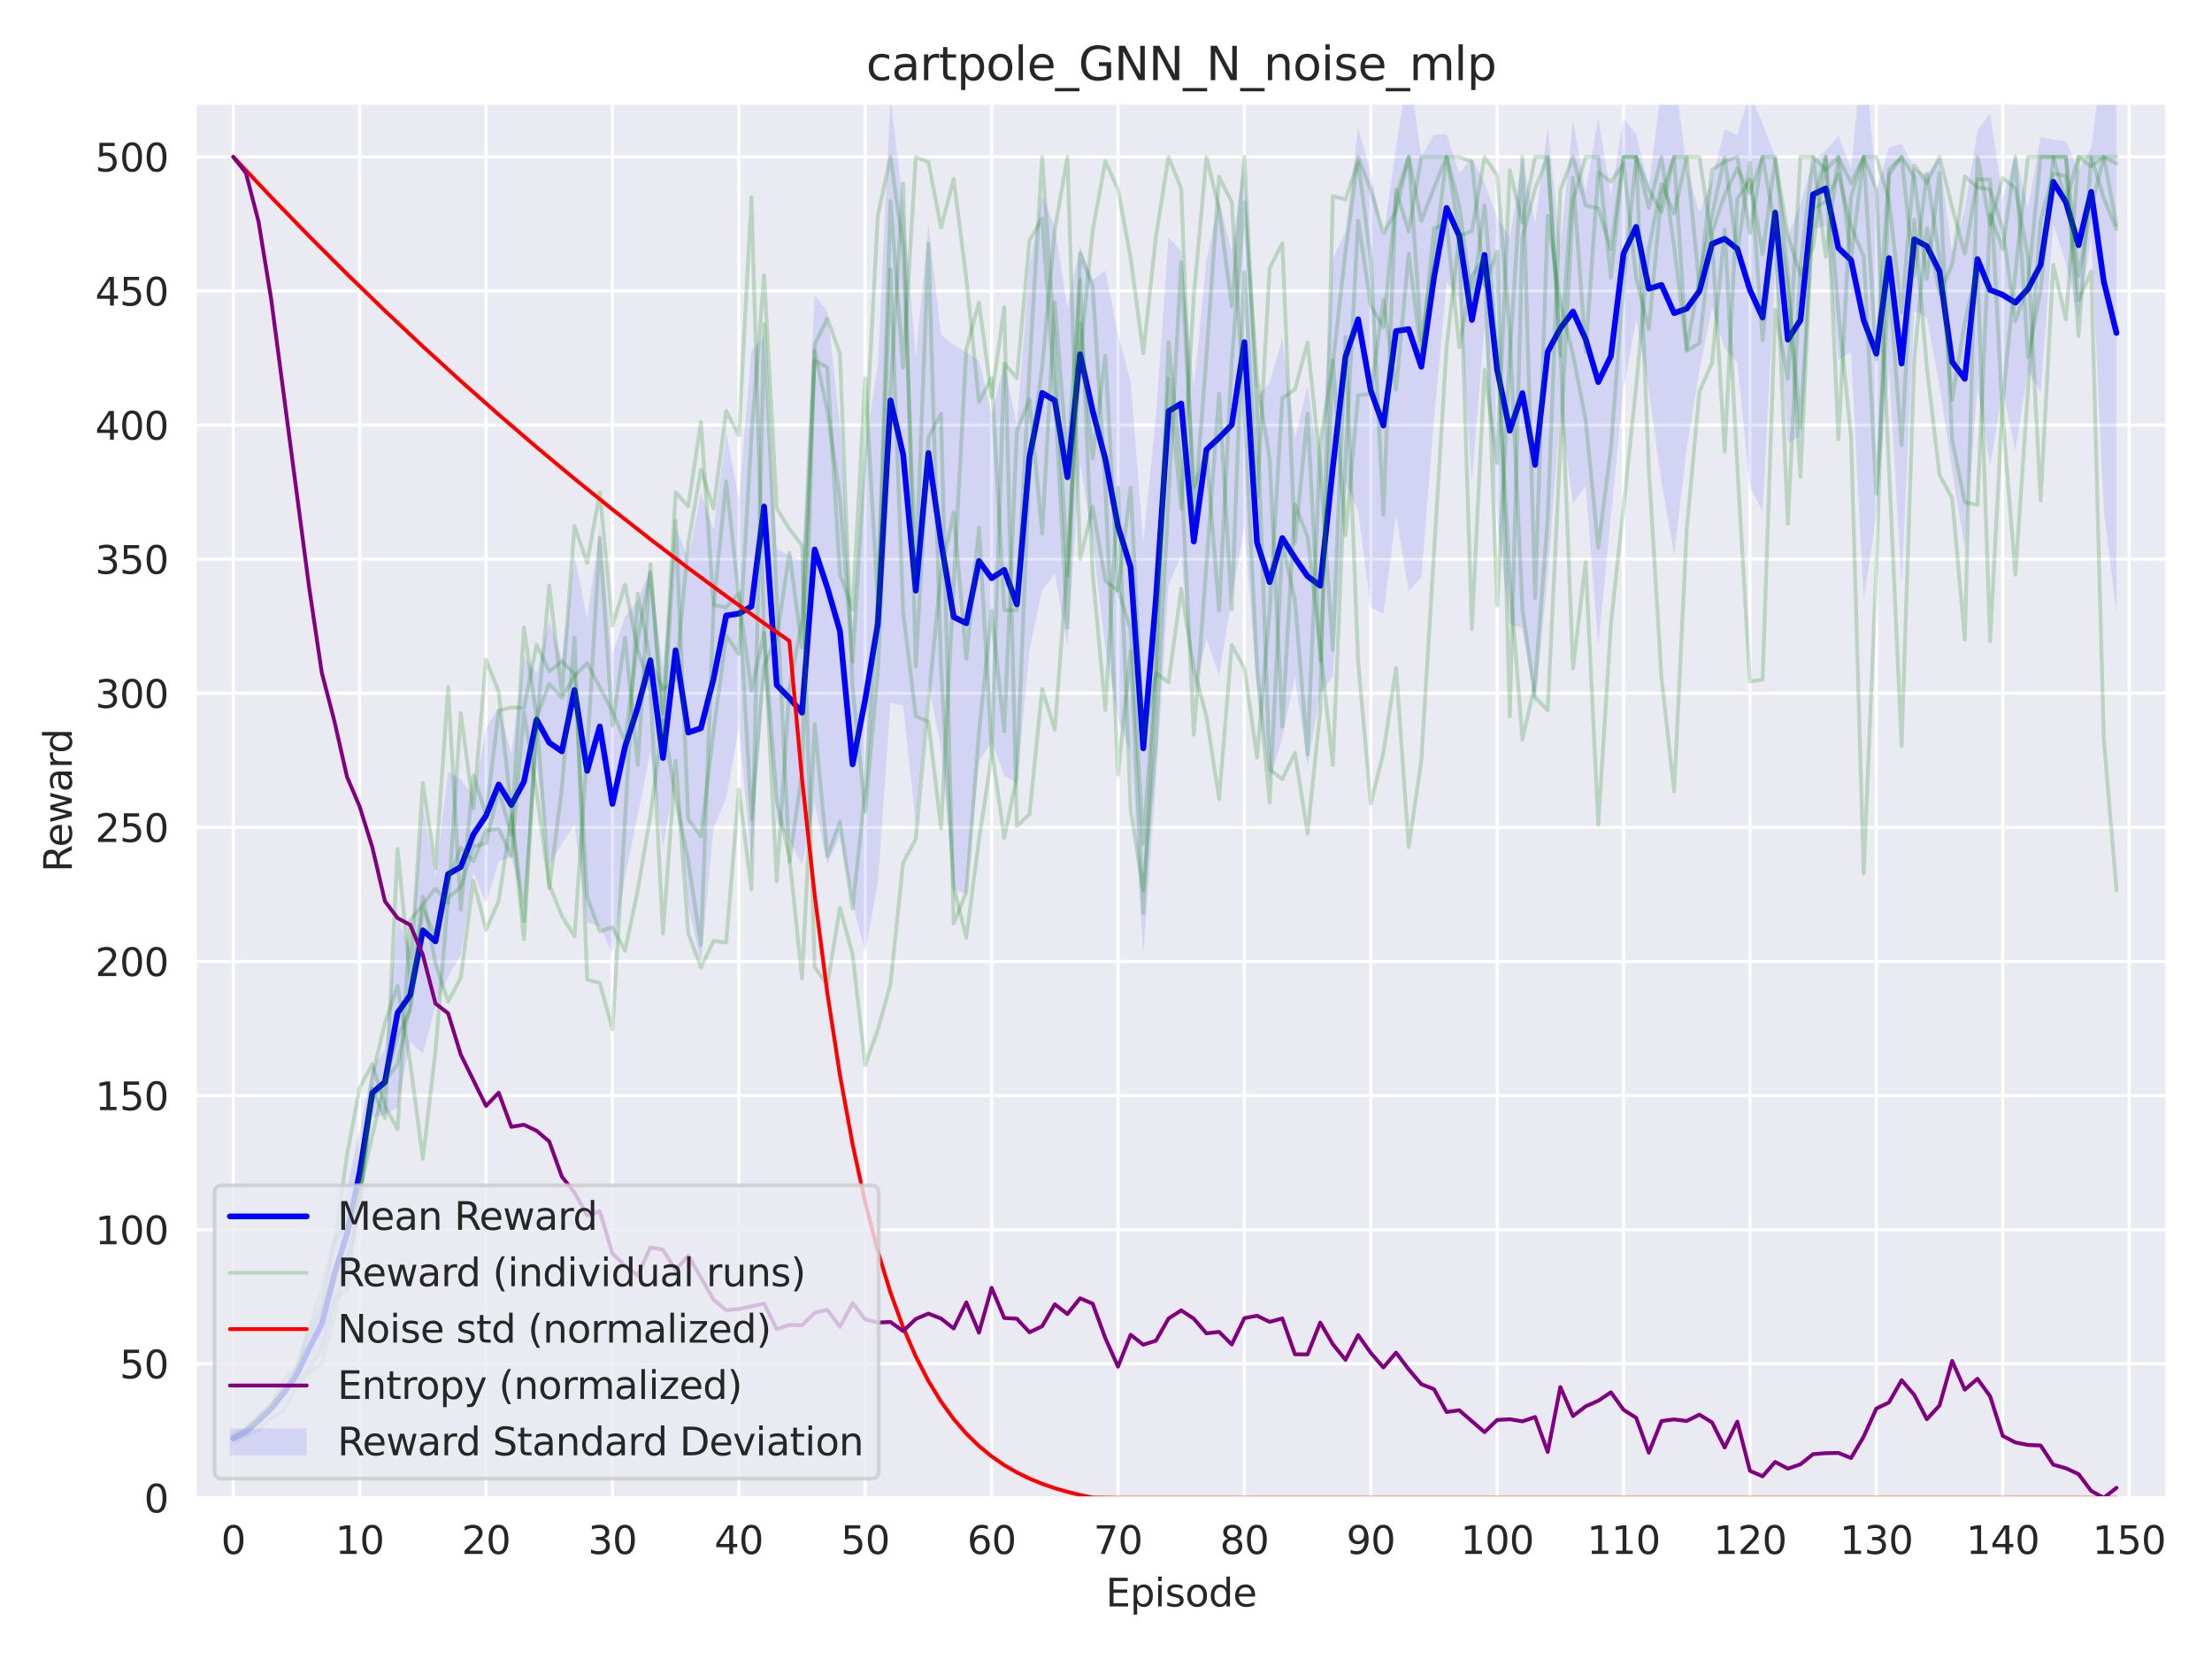 <?xml version="1.0" encoding="utf-8" standalone="no"?>
<!DOCTYPE svg PUBLIC "-//W3C//DTD SVG 1.1//EN"
  "http://www.w3.org/Graphics/SVG/1.1/DTD/svg11.dtd">
<svg xmlns:xlink="http://www.w3.org/1999/xlink" width="576pt" height="432pt" viewBox="0 0 576 432" xmlns="http://www.w3.org/2000/svg" version="1.1">
 <defs>
  <style type="text/css">*{stroke-linejoin: round; stroke-linecap: butt}</style>
 </defs>
 <g id="figure_1">
  <g id="patch_1">
   <path d="M 0 432 
L 576 432 
L 576 0 
L 0 0 
z
" style="fill: #ffffff"/>
  </g>
  <g id="axes_1">
   <g id="patch_2">
    <path d="M 50.87 390.04 
L 564.29 390.04 
L 564.29 26.88 
L 50.87 26.88 
z
" style="fill: #eaeaf2"/>
   </g>
   <g id="matplotlib.axis_1">
    <g id="xtick_1">
     <g id="line2d_1">
      <path d="M 60.743 390.04 
L 60.743 26.88 
" clip-path="url(#pf3ca5245b8)" style="fill: none; stroke: #ffffff; stroke-width: 0.8; stroke-linecap: round"/>
     </g>
     <g id="text_1">
      <!-- 0 -->
      <g style="fill: #262626" transform="translate(57.562 404.638) scale(0.1 -0.1)">
       <defs>
        <path id="DejaVuSans-30" d="M 2034 4250 
Q 1547 4250 1301 3770 
Q 1056 3291 1056 2328 
Q 1056 1369 1301 889 
Q 1547 409 2034 409 
Q 2525 409 2770 889 
Q 3016 1369 3016 2328 
Q 3016 3291 2770 3770 
Q 2525 4250 2034 4250 
z
M 2034 4750 
Q 2819 4750 3233 4129 
Q 3647 3509 3647 2328 
Q 3647 1150 3233 529 
Q 2819 -91 2034 -91 
Q 1250 -91 836 529 
Q 422 1150 422 2328 
Q 422 3509 836 4129 
Q 1250 4750 2034 4750 
z
" transform="scale(0.016)"/>
       </defs>
       <use xlink:href="#DejaVuSans-30"/>
      </g>
     </g>
    </g>
    <g id="xtick_2">
     <g id="line2d_2">
      <path d="M 93.655 390.04 
L 93.655 26.88 
" clip-path="url(#pf3ca5245b8)" style="fill: none; stroke: #ffffff; stroke-width: 0.8; stroke-linecap: round"/>
     </g>
     <g id="text_2">
      <!-- 10 -->
      <g style="fill: #262626" transform="translate(87.292 404.638) scale(0.1 -0.1)">
       <defs>
        <path id="DejaVuSans-31" d="M 794 531 
L 1825 531 
L 1825 4091 
L 703 3866 
L 703 4441 
L 1819 4666 
L 2450 4666 
L 2450 531 
L 3481 531 
L 3481 0 
L 794 0 
L 794 531 
z
" transform="scale(0.016)"/>
       </defs>
       <use xlink:href="#DejaVuSans-31"/>
       <use xlink:href="#DejaVuSans-30" transform="translate(63.623 0)"/>
      </g>
     </g>
    </g>
    <g id="xtick_3">
     <g id="line2d_3">
      <path d="M 126.566 390.04 
L 126.566 26.88 
" clip-path="url(#pf3ca5245b8)" style="fill: none; stroke: #ffffff; stroke-width: 0.8; stroke-linecap: round"/>
     </g>
     <g id="text_3">
      <!-- 20 -->
      <g style="fill: #262626" transform="translate(120.204 404.638) scale(0.1 -0.1)">
       <defs>
        <path id="DejaVuSans-32" d="M 1228 531 
L 3431 531 
L 3431 0 
L 469 0 
L 469 531 
Q 828 903 1448 1529 
Q 2069 2156 2228 2338 
Q 2531 2678 2651 2914 
Q 2772 3150 2772 3378 
Q 2772 3750 2511 3984 
Q 2250 4219 1831 4219 
Q 1534 4219 1204 4116 
Q 875 4013 500 3803 
L 500 4441 
Q 881 4594 1212 4672 
Q 1544 4750 1819 4750 
Q 2544 4750 2975 4387 
Q 3406 4025 3406 3419 
Q 3406 3131 3298 2873 
Q 3191 2616 2906 2266 
Q 2828 2175 2409 1742 
Q 1991 1309 1228 531 
z
" transform="scale(0.016)"/>
       </defs>
       <use xlink:href="#DejaVuSans-32"/>
       <use xlink:href="#DejaVuSans-30" transform="translate(63.623 0)"/>
      </g>
     </g>
    </g>
    <g id="xtick_4">
     <g id="line2d_4">
      <path d="M 159.478 390.04 
L 159.478 26.88 
" clip-path="url(#pf3ca5245b8)" style="fill: none; stroke: #ffffff; stroke-width: 0.8; stroke-linecap: round"/>
     </g>
     <g id="text_4">
      <!-- 30 -->
      <g style="fill: #262626" transform="translate(153.115 404.638) scale(0.1 -0.1)">
       <defs>
        <path id="DejaVuSans-33" d="M 2597 2516 
Q 3050 2419 3304 2112 
Q 3559 1806 3559 1356 
Q 3559 666 3084 287 
Q 2609 -91 1734 -91 
Q 1441 -91 1130 -33 
Q 819 25 488 141 
L 488 750 
Q 750 597 1062 519 
Q 1375 441 1716 441 
Q 2309 441 2620 675 
Q 2931 909 2931 1356 
Q 2931 1769 2642 2001 
Q 2353 2234 1838 2234 
L 1294 2234 
L 1294 2753 
L 1863 2753 
Q 2328 2753 2575 2939 
Q 2822 3125 2822 3475 
Q 2822 3834 2567 4026 
Q 2313 4219 1838 4219 
Q 1578 4219 1281 4162 
Q 984 4106 628 3988 
L 628 4550 
Q 988 4650 1302 4700 
Q 1616 4750 1894 4750 
Q 2613 4750 3031 4423 
Q 3450 4097 3450 3541 
Q 3450 3153 3228 2886 
Q 3006 2619 2597 2516 
z
" transform="scale(0.016)"/>
       </defs>
       <use xlink:href="#DejaVuSans-33"/>
       <use xlink:href="#DejaVuSans-30" transform="translate(63.623 0)"/>
      </g>
     </g>
    </g>
    <g id="xtick_5">
     <g id="line2d_5">
      <path d="M 192.39 390.04 
L 192.39 26.88 
" clip-path="url(#pf3ca5245b8)" style="fill: none; stroke: #ffffff; stroke-width: 0.8; stroke-linecap: round"/>
     </g>
     <g id="text_5">
      <!-- 40 -->
      <g style="fill: #262626" transform="translate(186.027 404.638) scale(0.1 -0.1)">
       <defs>
        <path id="DejaVuSans-34" d="M 2419 4116 
L 825 1625 
L 2419 1625 
L 2419 4116 
z
M 2253 4666 
L 3047 4666 
L 3047 1625 
L 3713 1625 
L 3713 1100 
L 3047 1100 
L 3047 0 
L 2419 0 
L 2419 1100 
L 313 1100 
L 313 1709 
L 2253 4666 
z
" transform="scale(0.016)"/>
       </defs>
       <use xlink:href="#DejaVuSans-34"/>
       <use xlink:href="#DejaVuSans-30" transform="translate(63.623 0)"/>
      </g>
     </g>
    </g>
    <g id="xtick_6">
     <g id="line2d_6">
      <path d="M 225.301 390.04 
L 225.301 26.88 
" clip-path="url(#pf3ca5245b8)" style="fill: none; stroke: #ffffff; stroke-width: 0.8; stroke-linecap: round"/>
     </g>
     <g id="text_6">
      <!-- 50 -->
      <g style="fill: #262626" transform="translate(218.939 404.638) scale(0.1 -0.1)">
       <defs>
        <path id="DejaVuSans-35" d="M 691 4666 
L 3169 4666 
L 3169 4134 
L 1269 4134 
L 1269 2991 
Q 1406 3038 1543 3061 
Q 1681 3084 1819 3084 
Q 2600 3084 3056 2656 
Q 3513 2228 3513 1497 
Q 3513 744 3044 326 
Q 2575 -91 1722 -91 
Q 1428 -91 1123 -41 
Q 819 9 494 109 
L 494 744 
Q 775 591 1075 516 
Q 1375 441 1709 441 
Q 2250 441 2565 725 
Q 2881 1009 2881 1497 
Q 2881 1984 2565 2268 
Q 2250 2553 1709 2553 
Q 1456 2553 1204 2497 
Q 953 2441 691 2322 
L 691 4666 
z
" transform="scale(0.016)"/>
       </defs>
       <use xlink:href="#DejaVuSans-35"/>
       <use xlink:href="#DejaVuSans-30" transform="translate(63.623 0)"/>
      </g>
     </g>
    </g>
    <g id="xtick_7">
     <g id="line2d_7">
      <path d="M 258.213 390.04 
L 258.213 26.88 
" clip-path="url(#pf3ca5245b8)" style="fill: none; stroke: #ffffff; stroke-width: 0.8; stroke-linecap: round"/>
     </g>
     <g id="text_7">
      <!-- 60 -->
      <g style="fill: #262626" transform="translate(251.85 404.638) scale(0.1 -0.1)">
       <defs>
        <path id="DejaVuSans-36" d="M 2113 2584 
Q 1688 2584 1439 2293 
Q 1191 2003 1191 1497 
Q 1191 994 1439 701 
Q 1688 409 2113 409 
Q 2538 409 2786 701 
Q 3034 994 3034 1497 
Q 3034 2003 2786 2293 
Q 2538 2584 2113 2584 
z
M 3366 4563 
L 3366 3988 
Q 3128 4100 2886 4159 
Q 2644 4219 2406 4219 
Q 1781 4219 1451 3797 
Q 1122 3375 1075 2522 
Q 1259 2794 1537 2939 
Q 1816 3084 2150 3084 
Q 2853 3084 3261 2657 
Q 3669 2231 3669 1497 
Q 3669 778 3244 343 
Q 2819 -91 2113 -91 
Q 1303 -91 875 529 
Q 447 1150 447 2328 
Q 447 3434 972 4092 
Q 1497 4750 2381 4750 
Q 2619 4750 2861 4703 
Q 3103 4656 3366 4563 
z
" transform="scale(0.016)"/>
       </defs>
       <use xlink:href="#DejaVuSans-36"/>
       <use xlink:href="#DejaVuSans-30" transform="translate(63.623 0)"/>
      </g>
     </g>
    </g>
    <g id="xtick_8">
     <g id="line2d_8">
      <path d="M 291.124 390.04 
L 291.124 26.88 
" clip-path="url(#pf3ca5245b8)" style="fill: none; stroke: #ffffff; stroke-width: 0.8; stroke-linecap: round"/>
     </g>
     <g id="text_8">
      <!-- 70 -->
      <g style="fill: #262626" transform="translate(284.762 404.638) scale(0.1 -0.1)">
       <defs>
        <path id="DejaVuSans-37" d="M 525 4666 
L 3525 4666 
L 3525 4397 
L 1831 0 
L 1172 0 
L 2766 4134 
L 525 4134 
L 525 4666 
z
" transform="scale(0.016)"/>
       </defs>
       <use xlink:href="#DejaVuSans-37"/>
       <use xlink:href="#DejaVuSans-30" transform="translate(63.623 0)"/>
      </g>
     </g>
    </g>
    <g id="xtick_9">
     <g id="line2d_9">
      <path d="M 324.036 390.04 
L 324.036 26.88 
" clip-path="url(#pf3ca5245b8)" style="fill: none; stroke: #ffffff; stroke-width: 0.8; stroke-linecap: round"/>
     </g>
     <g id="text_9">
      <!-- 80 -->
      <g style="fill: #262626" transform="translate(317.673 404.638) scale(0.1 -0.1)">
       <defs>
        <path id="DejaVuSans-38" d="M 2034 2216 
Q 1584 2216 1326 1975 
Q 1069 1734 1069 1313 
Q 1069 891 1326 650 
Q 1584 409 2034 409 
Q 2484 409 2743 651 
Q 3003 894 3003 1313 
Q 3003 1734 2745 1975 
Q 2488 2216 2034 2216 
z
M 1403 2484 
Q 997 2584 770 2862 
Q 544 3141 544 3541 
Q 544 4100 942 4425 
Q 1341 4750 2034 4750 
Q 2731 4750 3128 4425 
Q 3525 4100 3525 3541 
Q 3525 3141 3298 2862 
Q 3072 2584 2669 2484 
Q 3125 2378 3379 2068 
Q 3634 1759 3634 1313 
Q 3634 634 3220 271 
Q 2806 -91 2034 -91 
Q 1263 -91 848 271 
Q 434 634 434 1313 
Q 434 1759 690 2068 
Q 947 2378 1403 2484 
z
M 1172 3481 
Q 1172 3119 1398 2916 
Q 1625 2713 2034 2713 
Q 2441 2713 2670 2916 
Q 2900 3119 2900 3481 
Q 2900 3844 2670 4047 
Q 2441 4250 2034 4250 
Q 1625 4250 1398 4047 
Q 1172 3844 1172 3481 
z
" transform="scale(0.016)"/>
       </defs>
       <use xlink:href="#DejaVuSans-38"/>
       <use xlink:href="#DejaVuSans-30" transform="translate(63.623 0)"/>
      </g>
     </g>
    </g>
    <g id="xtick_10">
     <g id="line2d_10">
      <path d="M 356.947 390.04 
L 356.947 26.88 
" clip-path="url(#pf3ca5245b8)" style="fill: none; stroke: #ffffff; stroke-width: 0.8; stroke-linecap: round"/>
     </g>
     <g id="text_10">
      <!-- 90 -->
      <g style="fill: #262626" transform="translate(350.585 404.638) scale(0.1 -0.1)">
       <defs>
        <path id="DejaVuSans-39" d="M 703 97 
L 703 672 
Q 941 559 1184 500 
Q 1428 441 1663 441 
Q 2288 441 2617 861 
Q 2947 1281 2994 2138 
Q 2813 1869 2534 1725 
Q 2256 1581 1919 1581 
Q 1219 1581 811 2004 
Q 403 2428 403 3163 
Q 403 3881 828 4315 
Q 1253 4750 1959 4750 
Q 2769 4750 3195 4129 
Q 3622 3509 3622 2328 
Q 3622 1225 3098 567 
Q 2575 -91 1691 -91 
Q 1453 -91 1209 -44 
Q 966 3 703 97 
z
M 1959 2075 
Q 2384 2075 2632 2365 
Q 2881 2656 2881 3163 
Q 2881 3666 2632 3958 
Q 2384 4250 1959 4250 
Q 1534 4250 1286 3958 
Q 1038 3666 1038 3163 
Q 1038 2656 1286 2365 
Q 1534 2075 1959 2075 
z
" transform="scale(0.016)"/>
       </defs>
       <use xlink:href="#DejaVuSans-39"/>
       <use xlink:href="#DejaVuSans-30" transform="translate(63.623 0)"/>
      </g>
     </g>
    </g>
    <g id="xtick_11">
     <g id="line2d_11">
      <path d="M 389.859 390.04 
L 389.859 26.88 
" clip-path="url(#pf3ca5245b8)" style="fill: none; stroke: #ffffff; stroke-width: 0.8; stroke-linecap: round"/>
     </g>
     <g id="text_11">
      <!-- 100 -->
      <g style="fill: #262626" transform="translate(380.315 404.638) scale(0.1 -0.1)">
       <use xlink:href="#DejaVuSans-31"/>
       <use xlink:href="#DejaVuSans-30" transform="translate(63.623 0)"/>
       <use xlink:href="#DejaVuSans-30" transform="translate(127.246 0)"/>
      </g>
     </g>
    </g>
    <g id="xtick_12">
     <g id="line2d_12">
      <path d="M 422.77 390.04 
L 422.77 26.88 
" clip-path="url(#pf3ca5245b8)" style="fill: none; stroke: #ffffff; stroke-width: 0.8; stroke-linecap: round"/>
     </g>
     <g id="text_12">
      <!-- 110 -->
      <g style="fill: #262626" transform="translate(413.226 404.638) scale(0.1 -0.1)">
       <use xlink:href="#DejaVuSans-31"/>
       <use xlink:href="#DejaVuSans-31" transform="translate(63.623 0)"/>
       <use xlink:href="#DejaVuSans-30" transform="translate(127.246 0)"/>
      </g>
     </g>
    </g>
    <g id="xtick_13">
     <g id="line2d_13">
      <path d="M 455.682 390.04 
L 455.682 26.88 
" clip-path="url(#pf3ca5245b8)" style="fill: none; stroke: #ffffff; stroke-width: 0.8; stroke-linecap: round"/>
     </g>
     <g id="text_13">
      <!-- 120 -->
      <g style="fill: #262626" transform="translate(446.138 404.638) scale(0.1 -0.1)">
       <use xlink:href="#DejaVuSans-31"/>
       <use xlink:href="#DejaVuSans-32" transform="translate(63.623 0)"/>
       <use xlink:href="#DejaVuSans-30" transform="translate(127.246 0)"/>
      </g>
     </g>
    </g>
    <g id="xtick_14">
     <g id="line2d_14">
      <path d="M 488.593 390.04 
L 488.593 26.88 
" clip-path="url(#pf3ca5245b8)" style="fill: none; stroke: #ffffff; stroke-width: 0.8; stroke-linecap: round"/>
     </g>
     <g id="text_14">
      <!-- 130 -->
      <g style="fill: #262626" transform="translate(479.049 404.638) scale(0.1 -0.1)">
       <use xlink:href="#DejaVuSans-31"/>
       <use xlink:href="#DejaVuSans-33" transform="translate(63.623 0)"/>
       <use xlink:href="#DejaVuSans-30" transform="translate(127.246 0)"/>
      </g>
     </g>
    </g>
    <g id="xtick_15">
     <g id="line2d_15">
      <path d="M 521.505 390.04 
L 521.505 26.88 
" clip-path="url(#pf3ca5245b8)" style="fill: none; stroke: #ffffff; stroke-width: 0.8; stroke-linecap: round"/>
     </g>
     <g id="text_15">
      <!-- 140 -->
      <g style="fill: #262626" transform="translate(511.961 404.638) scale(0.1 -0.1)">
       <use xlink:href="#DejaVuSans-31"/>
       <use xlink:href="#DejaVuSans-34" transform="translate(63.623 0)"/>
       <use xlink:href="#DejaVuSans-30" transform="translate(127.246 0)"/>
      </g>
     </g>
    </g>
    <g id="xtick_16">
     <g id="line2d_16">
      <path d="M 554.416 390.04 
L 554.416 26.88 
" clip-path="url(#pf3ca5245b8)" style="fill: none; stroke: #ffffff; stroke-width: 0.8; stroke-linecap: round"/>
     </g>
     <g id="text_16">
      <!-- 150 -->
      <g style="fill: #262626" transform="translate(544.872 404.638) scale(0.1 -0.1)">
       <use xlink:href="#DejaVuSans-31"/>
       <use xlink:href="#DejaVuSans-35" transform="translate(63.623 0)"/>
       <use xlink:href="#DejaVuSans-30" transform="translate(127.246 0)"/>
      </g>
     </g>
    </g>
    <g id="text_17">
     <!-- Episode -->
     <g style="fill: #262626" transform="translate(287.942 418.317) scale(0.1 -0.1)">
      <defs>
       <path id="DejaVuSans-45" d="M 628 4666 
L 3578 4666 
L 3578 4134 
L 1259 4134 
L 1259 2753 
L 3481 2753 
L 3481 2222 
L 1259 2222 
L 1259 531 
L 3634 531 
L 3634 0 
L 628 0 
L 628 4666 
z
" transform="scale(0.016)"/>
       <path id="DejaVuSans-70" d="M 1159 525 
L 1159 -1331 
L 581 -1331 
L 581 3500 
L 1159 3500 
L 1159 2969 
Q 1341 3281 1617 3432 
Q 1894 3584 2278 3584 
Q 2916 3584 3314 3078 
Q 3713 2572 3713 1747 
Q 3713 922 3314 415 
Q 2916 -91 2278 -91 
Q 1894 -91 1617 61 
Q 1341 213 1159 525 
z
M 3116 1747 
Q 3116 2381 2855 2742 
Q 2594 3103 2138 3103 
Q 1681 3103 1420 2742 
Q 1159 2381 1159 1747 
Q 1159 1113 1420 752 
Q 1681 391 2138 391 
Q 2594 391 2855 752 
Q 3116 1113 3116 1747 
z
" transform="scale(0.016)"/>
       <path id="DejaVuSans-69" d="M 603 3500 
L 1178 3500 
L 1178 0 
L 603 0 
L 603 3500 
z
M 603 4863 
L 1178 4863 
L 1178 4134 
L 603 4134 
L 603 4863 
z
" transform="scale(0.016)"/>
       <path id="DejaVuSans-73" d="M 2834 3397 
L 2834 2853 
Q 2591 2978 2328 3040 
Q 2066 3103 1784 3103 
Q 1356 3103 1142 2972 
Q 928 2841 928 2578 
Q 928 2378 1081 2264 
Q 1234 2150 1697 2047 
L 1894 2003 
Q 2506 1872 2764 1633 
Q 3022 1394 3022 966 
Q 3022 478 2636 193 
Q 2250 -91 1575 -91 
Q 1294 -91 989 -36 
Q 684 19 347 128 
L 347 722 
Q 666 556 975 473 
Q 1284 391 1588 391 
Q 1994 391 2212 530 
Q 2431 669 2431 922 
Q 2431 1156 2273 1281 
Q 2116 1406 1581 1522 
L 1381 1569 
Q 847 1681 609 1914 
Q 372 2147 372 2553 
Q 372 3047 722 3315 
Q 1072 3584 1716 3584 
Q 2034 3584 2315 3537 
Q 2597 3491 2834 3397 
z
" transform="scale(0.016)"/>
       <path id="DejaVuSans-6f" d="M 1959 3097 
Q 1497 3097 1228 2736 
Q 959 2375 959 1747 
Q 959 1119 1226 758 
Q 1494 397 1959 397 
Q 2419 397 2687 759 
Q 2956 1122 2956 1747 
Q 2956 2369 2687 2733 
Q 2419 3097 1959 3097 
z
M 1959 3584 
Q 2709 3584 3137 3096 
Q 3566 2609 3566 1747 
Q 3566 888 3137 398 
Q 2709 -91 1959 -91 
Q 1206 -91 779 398 
Q 353 888 353 1747 
Q 353 2609 779 3096 
Q 1206 3584 1959 3584 
z
" transform="scale(0.016)"/>
       <path id="DejaVuSans-64" d="M 2906 2969 
L 2906 4863 
L 3481 4863 
L 3481 0 
L 2906 0 
L 2906 525 
Q 2725 213 2448 61 
Q 2172 -91 1784 -91 
Q 1150 -91 751 415 
Q 353 922 353 1747 
Q 353 2572 751 3078 
Q 1150 3584 1784 3584 
Q 2172 3584 2448 3432 
Q 2725 3281 2906 2969 
z
M 947 1747 
Q 947 1113 1208 752 
Q 1469 391 1925 391 
Q 2381 391 2643 752 
Q 2906 1113 2906 1747 
Q 2906 2381 2643 2742 
Q 2381 3103 1925 3103 
Q 1469 3103 1208 2742 
Q 947 2381 947 1747 
z
" transform="scale(0.016)"/>
       <path id="DejaVuSans-65" d="M 3597 1894 
L 3597 1613 
L 953 1613 
Q 991 1019 1311 708 
Q 1631 397 2203 397 
Q 2534 397 2845 478 
Q 3156 559 3463 722 
L 3463 178 
Q 3153 47 2828 -22 
Q 2503 -91 2169 -91 
Q 1331 -91 842 396 
Q 353 884 353 1716 
Q 353 2575 817 3079 
Q 1281 3584 2069 3584 
Q 2775 3584 3186 3129 
Q 3597 2675 3597 1894 
z
M 3022 2063 
Q 3016 2534 2758 2815 
Q 2500 3097 2075 3097 
Q 1594 3097 1305 2825 
Q 1016 2553 972 2059 
L 3022 2063 
z
" transform="scale(0.016)"/>
      </defs>
      <use xlink:href="#DejaVuSans-45"/>
      <use xlink:href="#DejaVuSans-70" transform="translate(63.184 0)"/>
      <use xlink:href="#DejaVuSans-69" transform="translate(126.66 0)"/>
      <use xlink:href="#DejaVuSans-73" transform="translate(154.443 0)"/>
      <use xlink:href="#DejaVuSans-6f" transform="translate(206.543 0)"/>
      <use xlink:href="#DejaVuSans-64" transform="translate(267.725 0)"/>
      <use xlink:href="#DejaVuSans-65" transform="translate(331.201 0)"/>
     </g>
    </g>
   </g>
   <g id="matplotlib.axis_2">
    <g id="ytick_1">
     <g id="line2d_17">
      <path d="M 50.87 390.04 
L 564.29 390.04 
" clip-path="url(#pf3ca5245b8)" style="fill: none; stroke: #ffffff; stroke-width: 0.8; stroke-linecap: round"/>
     </g>
     <g id="text_18">
      <!-- 0 -->
      <g style="fill: #262626" transform="translate(37.508 393.839) scale(0.1 -0.1)">
       <use xlink:href="#DejaVuSans-30"/>
      </g>
     </g>
    </g>
    <g id="ytick_2">
     <g id="line2d_18">
      <path d="M 50.87 355.121 
L 564.29 355.121 
" clip-path="url(#pf3ca5245b8)" style="fill: none; stroke: #ffffff; stroke-width: 0.8; stroke-linecap: round"/>
     </g>
     <g id="text_19">
      <!-- 50 -->
      <g style="fill: #262626" transform="translate(31.145 358.92) scale(0.1 -0.1)">
       <use xlink:href="#DejaVuSans-35"/>
       <use xlink:href="#DejaVuSans-30" transform="translate(63.623 0)"/>
      </g>
     </g>
    </g>
    <g id="ytick_3">
     <g id="line2d_19">
      <path d="M 50.87 320.202 
L 564.29 320.202 
" clip-path="url(#pf3ca5245b8)" style="fill: none; stroke: #ffffff; stroke-width: 0.8; stroke-linecap: round"/>
     </g>
     <g id="text_20">
      <!-- 100 -->
      <g style="fill: #262626" transform="translate(24.782 324.001) scale(0.1 -0.1)">
       <use xlink:href="#DejaVuSans-31"/>
       <use xlink:href="#DejaVuSans-30" transform="translate(63.623 0)"/>
       <use xlink:href="#DejaVuSans-30" transform="translate(127.246 0)"/>
      </g>
     </g>
    </g>
    <g id="ytick_4">
     <g id="line2d_20">
      <path d="M 50.87 285.282 
L 564.29 285.282 
" clip-path="url(#pf3ca5245b8)" style="fill: none; stroke: #ffffff; stroke-width: 0.8; stroke-linecap: round"/>
     </g>
     <g id="text_21">
      <!-- 150 -->
      <g style="fill: #262626" transform="translate(24.782 289.082) scale(0.1 -0.1)">
       <use xlink:href="#DejaVuSans-31"/>
       <use xlink:href="#DejaVuSans-35" transform="translate(63.623 0)"/>
       <use xlink:href="#DejaVuSans-30" transform="translate(127.246 0)"/>
      </g>
     </g>
    </g>
    <g id="ytick_5">
     <g id="line2d_21">
      <path d="M 50.87 250.363 
L 564.29 250.363 
" clip-path="url(#pf3ca5245b8)" style="fill: none; stroke: #ffffff; stroke-width: 0.8; stroke-linecap: round"/>
     </g>
     <g id="text_22">
      <!-- 200 -->
      <g style="fill: #262626" transform="translate(24.782 254.162) scale(0.1 -0.1)">
       <use xlink:href="#DejaVuSans-32"/>
       <use xlink:href="#DejaVuSans-30" transform="translate(63.623 0)"/>
       <use xlink:href="#DejaVuSans-30" transform="translate(127.246 0)"/>
      </g>
     </g>
    </g>
    <g id="ytick_6">
     <g id="line2d_22">
      <path d="M 50.87 215.444 
L 564.29 215.444 
" clip-path="url(#pf3ca5245b8)" style="fill: none; stroke: #ffffff; stroke-width: 0.8; stroke-linecap: round"/>
     </g>
     <g id="text_23">
      <!-- 250 -->
      <g style="fill: #262626" transform="translate(24.782 219.243) scale(0.1 -0.1)">
       <use xlink:href="#DejaVuSans-32"/>
       <use xlink:href="#DejaVuSans-35" transform="translate(63.623 0)"/>
       <use xlink:href="#DejaVuSans-30" transform="translate(127.246 0)"/>
      </g>
     </g>
    </g>
    <g id="ytick_7">
     <g id="line2d_23">
      <path d="M 50.87 180.525 
L 564.29 180.525 
" clip-path="url(#pf3ca5245b8)" style="fill: none; stroke: #ffffff; stroke-width: 0.8; stroke-linecap: round"/>
     </g>
     <g id="text_24">
      <!-- 300 -->
      <g style="fill: #262626" transform="translate(24.782 184.324) scale(0.1 -0.1)">
       <use xlink:href="#DejaVuSans-33"/>
       <use xlink:href="#DejaVuSans-30" transform="translate(63.623 0)"/>
       <use xlink:href="#DejaVuSans-30" transform="translate(127.246 0)"/>
      </g>
     </g>
    </g>
    <g id="ytick_8">
     <g id="line2d_24">
      <path d="M 50.87 145.605 
L 564.29 145.605 
" clip-path="url(#pf3ca5245b8)" style="fill: none; stroke: #ffffff; stroke-width: 0.8; stroke-linecap: round"/>
     </g>
     <g id="text_25">
      <!-- 350 -->
      <g style="fill: #262626" transform="translate(24.782 149.405) scale(0.1 -0.1)">
       <use xlink:href="#DejaVuSans-33"/>
       <use xlink:href="#DejaVuSans-35" transform="translate(63.623 0)"/>
       <use xlink:href="#DejaVuSans-30" transform="translate(127.246 0)"/>
      </g>
     </g>
    </g>
    <g id="ytick_9">
     <g id="line2d_25">
      <path d="M 50.87 110.686 
L 564.29 110.686 
" clip-path="url(#pf3ca5245b8)" style="fill: none; stroke: #ffffff; stroke-width: 0.8; stroke-linecap: round"/>
     </g>
     <g id="text_26">
      <!-- 400 -->
      <g style="fill: #262626" transform="translate(24.782 114.485) scale(0.1 -0.1)">
       <use xlink:href="#DejaVuSans-34"/>
       <use xlink:href="#DejaVuSans-30" transform="translate(63.623 0)"/>
       <use xlink:href="#DejaVuSans-30" transform="translate(127.246 0)"/>
      </g>
     </g>
    </g>
    <g id="ytick_10">
     <g id="line2d_26">
      <path d="M 50.87 75.767 
L 564.29 75.767 
" clip-path="url(#pf3ca5245b8)" style="fill: none; stroke: #ffffff; stroke-width: 0.8; stroke-linecap: round"/>
     </g>
     <g id="text_27">
      <!-- 450 -->
      <g style="fill: #262626" transform="translate(24.782 79.566) scale(0.1 -0.1)">
       <use xlink:href="#DejaVuSans-34"/>
       <use xlink:href="#DejaVuSans-35" transform="translate(63.623 0)"/>
       <use xlink:href="#DejaVuSans-30" transform="translate(127.246 0)"/>
      </g>
     </g>
    </g>
    <g id="ytick_11">
     <g id="line2d_27">
      <path d="M 50.87 40.848 
L 564.29 40.848 
" clip-path="url(#pf3ca5245b8)" style="fill: none; stroke: #ffffff; stroke-width: 0.8; stroke-linecap: round"/>
     </g>
     <g id="text_28">
      <!-- 500 -->
      <g style="fill: #262626" transform="translate(24.782 44.647) scale(0.1 -0.1)">
       <use xlink:href="#DejaVuSans-35"/>
       <use xlink:href="#DejaVuSans-30" transform="translate(63.623 0)"/>
       <use xlink:href="#DejaVuSans-30" transform="translate(127.246 0)"/>
      </g>
     </g>
    </g>
    <g id="text_29">
     <!-- Reward -->
     <g style="fill: #262626" transform="translate(18.703 227.081) rotate(-90) scale(0.1 -0.1)">
      <defs>
       <path id="DejaVuSans-52" d="M 2841 2188 
Q 3044 2119 3236 1894 
Q 3428 1669 3622 1275 
L 4263 0 
L 3584 0 
L 2988 1197 
Q 2756 1666 2539 1819 
Q 2322 1972 1947 1972 
L 1259 1972 
L 1259 0 
L 628 0 
L 628 4666 
L 2053 4666 
Q 2853 4666 3247 4331 
Q 3641 3997 3641 3322 
Q 3641 2881 3436 2590 
Q 3231 2300 2841 2188 
z
M 1259 4147 
L 1259 2491 
L 2053 2491 
Q 2509 2491 2742 2702 
Q 2975 2913 2975 3322 
Q 2975 3731 2742 3939 
Q 2509 4147 2053 4147 
L 1259 4147 
z
" transform="scale(0.016)"/>
       <path id="DejaVuSans-77" d="M 269 3500 
L 844 3500 
L 1563 769 
L 2278 3500 
L 2956 3500 
L 3675 769 
L 4391 3500 
L 4966 3500 
L 4050 0 
L 3372 0 
L 2619 2869 
L 1863 0 
L 1184 0 
L 269 3500 
z
" transform="scale(0.016)"/>
       <path id="DejaVuSans-61" d="M 2194 1759 
Q 1497 1759 1228 1600 
Q 959 1441 959 1056 
Q 959 750 1161 570 
Q 1363 391 1709 391 
Q 2188 391 2477 730 
Q 2766 1069 2766 1631 
L 2766 1759 
L 2194 1759 
z
M 3341 1997 
L 3341 0 
L 2766 0 
L 2766 531 
Q 2569 213 2275 61 
Q 1981 -91 1556 -91 
Q 1019 -91 701 211 
Q 384 513 384 1019 
Q 384 1609 779 1909 
Q 1175 2209 1959 2209 
L 2766 2209 
L 2766 2266 
Q 2766 2663 2505 2880 
Q 2244 3097 1772 3097 
Q 1472 3097 1187 3025 
Q 903 2953 641 2809 
L 641 3341 
Q 956 3463 1253 3523 
Q 1550 3584 1831 3584 
Q 2591 3584 2966 3190 
Q 3341 2797 3341 1997 
z
" transform="scale(0.016)"/>
       <path id="DejaVuSans-72" d="M 2631 2963 
Q 2534 3019 2420 3045 
Q 2306 3072 2169 3072 
Q 1681 3072 1420 2755 
Q 1159 2438 1159 1844 
L 1159 0 
L 581 0 
L 581 3500 
L 1159 3500 
L 1159 2956 
Q 1341 3275 1631 3429 
Q 1922 3584 2338 3584 
Q 2397 3584 2469 3576 
Q 2541 3569 2628 3553 
L 2631 2963 
z
" transform="scale(0.016)"/>
      </defs>
      <use xlink:href="#DejaVuSans-52"/>
      <use xlink:href="#DejaVuSans-65" transform="translate(64.982 0)"/>
      <use xlink:href="#DejaVuSans-77" transform="translate(126.506 0)"/>
      <use xlink:href="#DejaVuSans-61" transform="translate(208.293 0)"/>
      <use xlink:href="#DejaVuSans-72" transform="translate(269.572 0)"/>
      <use xlink:href="#DejaVuSans-64" transform="translate(308.936 0)"/>
     </g>
    </g>
   </g>
   <g id="FillBetweenPolyCollection_1">
    <path d="M 60.743 373.692 
L 60.743 375.372 
L 64.035 373.804 
L 67.326 371.167 
L 70.617 368.056 
L 73.908 365.265 
L 77.199 360.169 
L 80.49 356.253 
L 83.782 351.921 
L 87.073 339.805 
L 90.364 332.937 
L 93.655 316.627 
L 96.946 291.051 
L 100.237 290.328 
L 103.528 288.315 
L 106.82 271.177 
L 110.111 274.422 
L 113.402 261.854 
L 116.693 254.333 
L 119.984 248.617 
L 123.275 227.101 
L 126.566 235.184 
L 129.858 224.316 
L 133.149 222.988 
L 136.44 236.119 
L 139.731 199.618 
L 143.022 225.182 
L 146.313 219.723 
L 149.605 214.77 
L 152.896 240.172 
L 156.187 241.184 
L 159.478 248.376 
L 162.769 228.37 
L 166.06 212.234 
L 169.351 195.783 
L 172.643 220.522 
L 175.934 201.566 
L 179.225 236.038 
L 182.516 250.883 
L 185.807 215.504 
L 189.098 207.905 
L 192.39 189.492 
L 195.681 224.715 
L 198.972 176.162 
L 202.263 213.885 
L 205.554 218.908 
L 208.845 225.096 
L 212.136 209.154 
L 215.428 225.003 
L 218.719 217.808 
L 222.01 235.354 
L 225.301 247.883 
L 228.592 229.791 
L 231.883 182.986 
L 235.174 183.763 
L 238.466 214.497 
L 241.757 177.568 
L 245.048 195.029 
L 248.339 231.577 
L 251.63 232.796 
L 254.921 198.199 
L 258.213 193.282 
L 261.504 201.906 
L 264.795 203.976 
L 268.086 169.178 
L 271.377 153.661 
L 274.668 149.405 
L 277.959 168.228 
L 281.251 120.455 
L 284.542 141.21 
L 287.833 168.722 
L 291.124 187.115 
L 294.415 195.945 
L 297.706 248.55 
L 300.998 203.779 
L 304.289 152.334 
L 307.58 144.709 
L 310.871 180.941 
L 314.162 166.417 
L 317.453 175.945 
L 320.744 155.778 
L 324.036 137.09 
L 327.327 179.512 
L 330.618 203.408 
L 333.909 192.228 
L 337.2 176.395 
L 340.491 199.56 
L 343.782 180.941 
L 347.074 175.953 
L 350.365 125.554 
L 353.656 133.1 
L 356.947 158.168 
L 360.238 159.872 
L 363.529 134.1 
L 366.821 153.907 
L 370.112 150.291 
L 373.403 109.405 
L 376.694 73.354 
L 379.985 77.696 
L 383.276 125.396 
L 386.567 85.204 
L 389.859 135.95 
L 393.15 162.483 
L 396.441 163.559 
L 399.732 183.819 
L 403.023 149.958 
L 406.314 107.149 
L 409.606 131.001 
L 412.897 126.494 
L 416.188 168.223 
L 419.479 134.375 
L 422.77 101.299 
L 426.061 83.132 
L 429.352 101.723 
L 432.644 125.505 
L 435.935 144.461 
L 439.226 116.859 
L 442.517 96.358 
L 445.808 80.212 
L 449.099 90.702 
L 452.39 94.461 
L 455.682 126.833 
L 458.973 133.083 
L 462.264 69.964 
L 465.555 115.347 
L 468.846 113.646 
L 472.137 59.542 
L 475.429 58.918 
L 478.72 93.756 
L 482.011 91.674 
L 485.302 156.143 
L 488.593 134.393 
L 491.884 96.003 
L 495.175 151.849 
L 498.467 80.893 
L 501.758 82.706 
L 505.049 100.372 
L 508.34 122.628 
L 511.631 142.692 
L 514.922 100.886 
L 518.213 121.441 
L 521.505 101.85 
L 524.796 117.365 
L 528.087 96.472 
L 531.378 102.194 
L 534.669 58.282 
L 537.96 68.476 
L 541.252 83.263 
L 544.543 61.434 
L 547.834 133.097 
L 551.125 159.694 
L 551.125 13.7 
L 551.125 13.7 
L 547.834 13.608 
L 544.543 38.489 
L 541.252 44.421 
L 537.96 36.755 
L 534.669 36.404 
L 531.378 35.721 
L 528.087 53.991 
L 524.796 40.258 
L 521.505 51.709 
L 518.213 29.537 
L 514.922 34.047 
L 511.631 54.587 
L 508.34 65.864 
L 505.049 40.986 
L 501.758 45.536 
L 498.467 43.753 
L 495.175 37.487 
L 491.884 38.421 
L 488.593 49.82 
L 485.302 10.62 
L 482.011 43.785 
L 478.72 35.383 
L 475.429 39.19 
L 472.137 41.709 
L 468.846 53.016 
L 465.555 61.519 
L 462.264 40.82 
L 458.973 32.29 
L 455.682 24.17 
L 452.39 35.163 
L 449.099 33.665 
L 445.808 46.782 
L 442.517 55.3 
L 439.226 43.865 
L 435.935 18.599 
L 432.644 22.877 
L 429.352 48.645 
L 426.061 35.054 
L 422.77 30.715 
L 419.479 51.04 
L 416.188 30.724 
L 412.897 50.142 
L 409.606 31.274 
L 406.314 63.827 
L 403.023 33.259 
L 399.732 58.274 
L 396.441 41.17 
L 393.15 61.799 
L 389.859 56.561 
L 386.567 47.579 
L 383.276 41.223 
L 379.985 45.099 
L 376.694 34.95 
L 373.403 35.106 
L 370.112 40.702 
L 366.821 17.526 
L 363.529 38.323 
L 360.238 61.746 
L 356.947 45.191 
L 353.656 33.184 
L 350.365 60.196 
L 347.074 67.28 
L 343.782 124.081 
L 340.491 100.528 
L 337.2 114.2 
L 333.909 88.009 
L 330.618 99.749 
L 327.327 102.956 
L 324.036 41.09 
L 320.744 65.48 
L 317.453 52.057 
L 314.162 67.736 
L 310.871 101.08 
L 307.58 65.45 
L 304.289 61.804 
L 300.998 108.365 
L 297.706 141.144 
L 294.415 99.432 
L 291.124 87.009 
L 287.833 70.408 
L 284.542 72.868 
L 281.251 64.039 
L 277.959 80.287 
L 274.668 59.14 
L 271.377 50.981 
L 268.086 68.791 
L 264.795 110.794 
L 261.504 94.895 
L 258.213 107.85 
L 254.921 93.942 
L 251.63 91.794 
L 248.339 89.744 
L 245.048 87.268 
L 241.757 58.369 
L 238.466 93.096 
L 235.174 52.927 
L 231.883 25.541 
L 228.592 95.045 
L 225.301 116.451 
L 222.01 162.695 
L 218.719 110.834 
L 215.428 80.931 
L 212.136 77.012 
L 208.845 146.08 
L 205.554 144.598 
L 202.263 142.874 
L 198.972 87.632 
L 195.681 91.095 
L 192.39 130.067 
L 189.098 112.672 
L 185.807 137.944 
L 182.516 128.379 
L 179.225 145.465 
L 175.934 137.102 
L 172.643 174.229 
L 169.351 148.105 
L 166.06 156.323 
L 162.769 160.443 
L 159.478 170.292 
L 156.187 137.132 
L 152.896 161.295 
L 149.605 144.587 
L 146.313 171.587 
L 143.022 161.578 
L 139.731 175.211 
L 136.44 170.954 
L 133.149 196.24 
L 129.858 184.246 
L 126.566 189.571 
L 123.275 207.437 
L 119.984 202.897 
L 116.693 200.906 
L 113.402 228.397 
L 110.111 210.12 
L 106.82 247.067 
L 103.528 239.229 
L 100.237 273.208 
L 96.946 278.111 
L 93.655 294.167 
L 90.364 309.642 
L 87.073 323.813 
L 83.782 337.592 
L 80.49 345.997 
L 77.199 355.959 
L 73.908 359.968 
L 70.617 365.407 
L 67.326 368.631 
L 64.035 371.751 
L 60.743 373.692 
z
" clip-path="url(#pf3ca5245b8)" style="fill: #0000ff; fill-opacity: 0.1"/>
   </g>
   <g id="line2d_28">
    <path d="M 60.743 374.532 
L 64.035 372.778 
L 67.326 369.899 
L 70.617 366.732 
L 73.908 362.617 
L 77.199 358.064 
L 80.49 351.125 
L 83.782 344.756 
L 87.073 331.809 
L 90.364 321.289 
L 93.655 305.397 
L 96.946 284.581 
L 100.237 281.768 
L 103.528 263.772 
L 106.82 259.122 
L 110.111 242.271 
L 113.402 245.126 
L 116.693 227.62 
L 119.984 225.757 
L 123.275 217.269 
L 126.566 212.377 
L 129.858 204.281 
L 133.149 209.614 
L 136.44 203.537 
L 139.731 187.414 
L 143.022 193.38 
L 146.313 195.655 
L 149.605 179.679 
L 152.896 200.733 
L 156.187 189.158 
L 159.478 209.334 
L 162.769 194.407 
L 166.06 184.279 
L 169.351 171.944 
L 172.643 197.375 
L 175.934 169.334 
L 179.225 190.752 
L 182.516 189.631 
L 185.807 176.724 
L 189.098 160.288 
L 192.39 159.78 
L 195.681 157.905 
L 198.972 131.897 
L 202.263 178.38 
L 205.554 181.753 
L 208.845 185.588 
L 212.136 143.083 
L 215.428 152.967 
L 218.719 164.321 
L 222.01 199.024 
L 225.301 182.167 
L 228.592 162.418 
L 231.883 104.264 
L 235.174 118.345 
L 238.466 153.797 
L 241.757 117.968 
L 245.048 141.149 
L 248.339 160.66 
L 251.63 162.295 
L 254.921 146.07 
L 258.213 150.566 
L 261.504 148.4 
L 264.795 157.385 
L 268.086 118.984 
L 271.377 102.321 
L 274.668 104.273 
L 277.959 124.258 
L 281.251 92.247 
L 284.542 107.039 
L 287.833 119.565 
L 291.124 137.062 
L 294.415 147.689 
L 297.706 194.847 
L 300.998 156.072 
L 304.289 107.069 
L 307.58 105.08 
L 310.871 141.01 
L 314.162 117.076 
L 317.453 114.001 
L 320.744 110.629 
L 324.036 89.09 
L 327.327 141.234 
L 330.618 151.579 
L 333.909 140.118 
L 337.2 145.298 
L 340.491 150.044 
L 343.782 152.511 
L 347.074 121.617 
L 350.365 92.875 
L 353.656 83.142 
L 356.947 101.679 
L 360.238 110.809 
L 363.529 86.212 
L 366.821 85.716 
L 370.112 95.496 
L 373.403 72.256 
L 376.694 54.152 
L 379.985 61.398 
L 383.276 83.309 
L 386.567 66.391 
L 389.859 96.256 
L 393.15 112.141 
L 396.441 102.365 
L 399.732 121.047 
L 403.023 91.609 
L 406.314 85.488 
L 409.606 81.138 
L 412.897 88.318 
L 416.188 99.473 
L 419.479 92.708 
L 422.77 66.007 
L 426.061 59.093 
L 429.352 75.184 
L 432.644 74.191 
L 435.935 81.53 
L 439.226 80.362 
L 442.517 75.829 
L 445.808 63.497 
L 449.099 62.183 
L 452.39 64.812 
L 455.682 75.502 
L 458.973 82.687 
L 462.264 55.392 
L 465.555 88.433 
L 468.846 83.331 
L 472.137 50.625 
L 475.429 49.054 
L 478.72 64.569 
L 482.011 67.73 
L 485.302 83.382 
L 488.593 92.106 
L 491.884 67.212 
L 495.175 94.668 
L 498.467 62.323 
L 501.758 64.121 
L 505.049 70.679 
L 508.34 94.246 
L 511.631 98.639 
L 514.922 67.467 
L 518.213 75.489 
L 521.505 76.78 
L 524.796 78.812 
L 528.087 75.231 
L 531.378 68.958 
L 534.669 47.343 
L 537.96 52.615 
L 541.252 63.842 
L 544.543 49.962 
L 547.834 73.353 
L 551.125 86.697 
L 551.125 86.697 
" clip-path="url(#pf3ca5245b8)" style="fill: none; stroke: #0000ff; stroke-width: 1.5; stroke-linecap: round"/>
   </g>
   <g id="line2d_29">
    <path d="M 60.743 374.992 
L 64.035 371.618 
L 70.617 365.788 
L 73.908 361.961 
L 77.199 359.925 
L 80.49 356.871 
L 83.782 351.157 
L 87.073 338.136 
L 90.364 336.027 
L 93.655 310.506 
L 96.946 286.102 
L 100.237 281.707 
L 103.528 269.887 
L 106.82 263.124 
L 110.111 236.701 
L 113.402 243.585 
L 116.693 229.358 
L 119.984 220.762 
L 123.275 224.243 
L 126.566 216.242 
L 129.858 215.816 
L 133.149 222.94 
L 136.44 185.483 
L 139.731 206.365 
L 143.022 230.315 
L 146.313 238.534 
L 149.605 243.831 
L 152.896 195.773 
L 156.187 140.158 
L 159.478 188.963 
L 162.769 165.998 
L 166.06 199.148 
L 169.351 146.932 
L 172.643 190.947 
L 175.934 135.595 
L 179.225 213.295 
L 182.516 217.808 
L 185.807 190.429 
L 189.098 165.44 
L 192.39 170.328 
L 195.681 113.402 
L 198.972 71.664 
L 202.263 132.336 
L 205.554 137.733 
L 208.845 141.958 
L 212.136 251.837 
L 215.428 256.532 
L 218.719 236.354 
L 222.01 248.501 
L 225.301 277.367 
L 228.592 268.122 
L 231.883 256.244 
L 235.174 224.616 
L 238.466 218.517 
L 241.757 182.387 
L 245.048 149.175 
L 248.339 133.345 
L 251.63 171.573 
L 254.921 137.399 
L 258.213 195.091 
L 261.504 218.138 
L 264.795 202.175 
L 268.086 120.638 
L 271.377 95.584 
L 274.668 59.879 
L 277.959 40.848 
L 281.251 145.605 
L 284.542 131.948 
L 287.833 151.28 
L 291.124 153.776 
L 294.415 127.011 
L 297.706 192.773 
L 300.998 175.287 
L 304.289 177.661 
L 307.58 153.288 
L 310.871 174.239 
L 314.162 186.601 
L 317.453 208.061 
L 320.744 167.954 
L 324.036 173.985 
L 327.327 197.286 
L 330.618 159.03 
L 333.909 103.702 
L 337.2 101.374 
L 340.491 89.124 
L 343.782 121.337 
L 347.074 169.234 
L 350.365 87.727 
L 353.656 172.354 
L 356.947 209.258 
L 360.238 196.016 
L 363.529 173.89 
L 366.821 220.582 
L 370.112 198.092 
L 376.694 90.171 
L 379.985 61.537 
L 383.276 60.141 
L 386.567 40.848 
L 389.859 45.649 
L 393.15 86.592 
L 396.441 158.735 
L 399.732 181.502 
L 403.023 185.006 
L 406.314 116.04 
L 409.606 52.196 
L 412.897 40.848 
L 416.188 40.848 
L 419.479 72.275 
L 422.77 40.848 
L 426.061 40.848 
L 429.352 122 
L 432.644 176.398 
L 435.935 206.111 
L 439.226 137.853 
L 442.517 102.044 
L 445.808 94.468 
L 449.099 59.704 
L 452.39 121.472 
L 455.682 177.452 
L 458.973 176.974 
L 462.264 80.656 
L 465.555 98.658 
L 468.846 40.848 
L 472.137 40.848 
L 475.429 44.252 
L 478.72 40.848 
L 482.011 67.124 
L 485.302 40.848 
L 488.593 40.848 
L 491.884 52.109 
L 495.175 81.441 
L 498.467 43.03 
L 501.758 47.657 
L 505.049 40.848 
L 508.34 54.03 
L 511.631 66.077 
L 514.922 46.697 
L 518.213 46.784 
L 521.505 108.591 
L 524.796 149.656 
L 528.087 101.433 
L 531.378 57.347 
L 534.669 45.213 
L 537.96 45.824 
L 541.252 78.211 
L 544.543 70.704 
L 547.834 192.547 
L 551.125 231.856 
L 551.125 231.856 
" clip-path="url(#pf3ca5245b8)" style="fill: none; stroke: #008000; stroke-opacity: 0.2; stroke-linecap: round"/>
   </g>
   <g id="line2d_30">
    <path d="M 60.743 374.215 
L 67.326 369.604 
L 70.617 366.849 
L 73.908 362.983 
L 80.49 349.132 
L 83.782 341.496 
L 87.073 332.104 
L 90.364 322.352 
L 93.655 310.022 
L 100.237 281.616 
L 103.528 277.114 
L 106.82 261.328 
L 110.111 233.384 
L 113.402 250.887 
L 116.693 260.804 
L 119.984 254.59 
L 123.275 229.281 
L 126.566 242.113 
L 129.858 234.629 
L 133.149 212.401 
L 136.44 244.621 
L 139.731 186.752 
L 143.022 231.288 
L 146.313 205.129 
L 149.605 166.091 
L 152.896 255.058 
L 156.187 255.987 
L 159.478 268.032 
L 162.769 213.162 
L 166.06 154.545 
L 169.351 172.144 
L 172.643 179.509 
L 175.934 176.906 
L 179.225 141.485 
L 182.516 122.326 
L 185.807 132.414 
L 189.098 107.039 
L 192.39 113.324 
L 195.681 51.323 
L 198.972 165.238 
L 202.263 208.46 
L 205.554 223.126 
L 208.845 254.825 
L 212.136 188.524 
L 215.428 222.94 
L 218.719 214.001 
L 222.01 236.601 
L 225.301 205.716 
L 228.592 155.941 
L 231.883 70.093 
L 235.174 159.364 
L 238.466 186.493 
L 241.757 187.885 
L 245.048 215.693 
L 248.339 151.891 
L 251.63 90.869 
L 254.921 78.822 
L 258.213 103.44 
L 261.504 79.957 
L 264.795 215.153 
L 268.086 212.006 
L 271.377 179.419 
L 274.668 190.011 
L 277.959 146.558 
L 281.251 84.148 
L 284.542 119.329 
L 287.833 92.606 
L 291.124 153.497 
L 294.415 163.89 
L 297.706 219.721 
L 300.998 174.62 
L 304.289 89.124 
L 307.58 122.297 
L 310.871 191.318 
L 317.453 102.538 
L 320.744 158.735 
L 324.036 70.878 
L 327.327 129.403 
L 330.618 69.831 
L 333.909 63.371 
L 337.2 141.415 
L 340.491 107.718 
L 343.782 172.004 
L 347.074 93.77 
L 350.365 139.475 
L 353.656 102.917 
L 356.947 102.567 
L 360.238 78.037 
L 363.529 101.452 
L 366.821 65.99 
L 370.112 92.528 
L 373.403 59.529 
L 376.694 58.045 
L 379.985 90.433 
L 383.276 71.839 
L 386.567 67.124 
L 389.859 157.618 
L 393.15 92.451 
L 396.441 40.848 
L 399.732 155.802 
L 403.023 56.212 
L 406.314 78.948 
L 409.606 92.354 
L 412.897 109.289 
L 416.188 142.657 
L 419.479 116.584 
L 422.77 73.759 
L 426.061 40.848 
L 429.352 54.117 
L 432.644 40.848 
L 435.935 64.244 
L 439.226 90.869 
L 442.517 72.362 
L 445.808 55.95 
L 449.099 40.848 
L 452.39 66.077 
L 455.682 42.419 
L 458.973 88.6 
L 462.264 54.815 
L 465.555 74.108 
L 468.846 111.229 
L 472.137 54.379 
L 475.429 52.458 
L 478.72 45.387 
L 482.011 58.918 
L 485.302 66.863 
L 488.593 128.534 
L 491.884 73.497 
L 495.175 115.885 
L 498.467 57.172 
L 501.758 95.758 
L 505.049 123.746 
L 508.34 129.752 
L 511.631 166.557 
L 514.922 40.848 
L 518.213 58.482 
L 521.505 46.347 
L 524.796 49.054 
L 528.087 66.863 
L 531.378 130.328 
L 534.669 68.958 
L 537.96 83.187 
L 541.252 40.848 
L 544.543 43.292 
L 547.834 40.848 
L 551.125 40.848 
L 551.125 40.848 
" clip-path="url(#pf3ca5245b8)" style="fill: none; stroke: #008000; stroke-opacity: 0.2; stroke-linecap: round"/>
   </g>
   <g id="line2d_31">
    <path d="M 60.743 373.296 
L 64.035 372.418 
L 67.326 369.046 
L 70.617 365.949 
L 73.908 359.051 
L 77.199 356.535 
L 80.49 346.694 
L 83.782 340.402 
L 87.073 323.659 
L 90.364 300.796 
L 93.655 283.243 
L 96.946 277.084 
L 100.237 288.048 
L 103.528 294.103 
L 106.82 239.669 
L 113.402 231.367 
L 116.693 235.163 
L 119.984 185.667 
L 123.275 210.501 
L 126.566 171.763 
L 129.858 180.117 
L 133.149 211.16 
L 136.44 239.805 
L 139.731 189.313 
L 143.022 152.45 
L 146.313 180.715 
L 149.605 136.945 
L 152.896 146.583 
L 156.187 128.223 
L 159.478 162.938 
L 162.769 152.208 
L 166.06 169.287 
L 169.351 179.198 
L 172.643 243.069 
L 175.934 198.111 
L 179.225 242.968 
L 182.516 251.98 
L 185.807 244.981 
L 189.098 245.433 
L 192.39 205.559 
L 195.681 231.55 
L 198.972 84.409 
L 202.263 155.662 
L 205.554 224.423 
L 208.845 201.046 
L 212.136 89.735 
L 215.428 82.925 
L 218.719 92.004 
L 222.01 179.001 
L 225.301 211.307 
L 228.592 174.811 
L 231.883 101.762 
L 235.174 47.744 
L 238.466 173.541 
L 241.757 113.868 
L 245.048 107.718 
L 248.339 240.462 
L 251.63 232.336 
L 254.921 190.732 
L 258.213 159.084 
L 261.504 190.409 
L 264.795 112.258 
L 268.086 103.935 
L 271.377 138.932 
L 274.668 78.735 
L 277.959 120.464 
L 281.251 72.973 
L 284.542 149.408 
L 287.833 184.948 
L 291.124 127.028 
L 294.415 210.788 
L 297.706 231.943 
L 300.998 192.773 
L 304.289 129.054 
L 307.58 68.259 
L 310.871 126.904 
L 314.162 117.757 
L 317.453 159.03 
L 320.744 94.1 
L 324.036 52.633 
L 327.327 98.581 
L 330.618 119.688 
L 333.909 189.254 
L 337.2 131.358 
L 340.491 139.809 
L 343.782 168.722 
L 347.074 199.22 
L 350.365 119.688 
L 353.656 57.434 
L 356.947 79.608 
L 360.238 85.195 
L 363.529 51.323 
L 366.821 40.848 
L 370.112 88.493 
L 373.403 67.648 
L 376.694 40.848 
L 379.985 60.664 
L 383.276 163.763 
L 386.567 96.195 
L 389.859 120.551 
L 393.15 44.34 
L 396.441 57.958 
L 399.732 40.848 
L 403.023 40.848 
L 406.314 90.433 
L 409.606 174.03 
L 412.897 146.381 
L 416.188 214.795 
L 419.479 162.43 
L 422.77 131.987 
L 426.061 100.472 
L 429.352 64.68 
L 432.644 47.919 
L 435.935 55.601 
L 439.226 40.848 
L 442.517 40.848 
L 445.808 62.323 
L 449.099 117.583 
L 452.39 51.847 
L 455.682 46.697 
L 458.973 66.164 
L 462.264 41.371 
L 465.555 61.363 
L 468.846 71.577 
L 472.137 64.331 
L 475.429 40.848 
L 478.72 81.354 
L 482.011 113.712 
L 485.302 227.503 
L 488.593 148.259 
L 491.884 44.078 
L 495.175 40.848 
L 498.467 46.086 
L 501.758 72.624 
L 505.049 45.038 
L 508.34 114.44 
L 511.631 130.765 
L 514.922 131.428 
L 518.213 55.863 
L 521.505 64.855 
L 524.796 40.848 
L 528.087 92.994 
L 531.378 75.418 
L 534.669 40.848 
L 537.96 40.848 
L 541.252 71.839 
L 544.543 54.117 
L 547.834 40.848 
L 551.125 42.594 
L 551.125 42.594 
" clip-path="url(#pf3ca5245b8)" style="fill: none; stroke: #008000; stroke-opacity: 0.2; stroke-linecap: round"/>
   </g>
   <g id="line2d_32">
    <path d="M 60.743 374.339 
L 64.035 373.855 
L 70.617 365.81 
L 73.908 361.865 
L 77.199 356.482 
L 80.49 345.355 
L 83.782 335.737 
L 87.073 322.278 
L 90.364 319.825 
L 93.655 308.858 
L 96.946 280.277 
L 100.237 266.316 
L 103.528 256.726 
L 106.82 276.689 
L 110.111 301.779 
L 113.402 273.653 
L 116.693 233.82 
L 119.984 230.932 
L 123.275 220.379 
L 126.566 219.584 
L 129.858 205.72 
L 133.149 217.378 
L 136.44 163.382 
L 139.731 186.747 
L 143.022 178.049 
L 146.313 181.689 
L 149.605 176.017 
L 152.896 172.652 
L 159.478 185.297 
L 162.769 193.096 
L 166.06 166.557 
L 169.351 149.027 
L 172.643 185.843 
L 175.934 128.233 
L 179.225 131.812 
L 182.516 109.91 
L 185.807 157.548 
L 189.098 158.176 
L 192.39 154.43 
L 195.681 213.295 
L 198.972 173.331 
L 202.263 165.986 
L 205.554 143.976 
L 208.845 168.582 
L 212.136 93.925 
L 215.428 95.632 
L 218.719 149.563 
L 222.01 158.735 
L 225.301 98.464 
L 228.592 157.09 
L 231.883 52.371 
L 235.174 95.758 
L 238.466 40.848 
L 241.757 42.244 
L 245.048 59.268 
L 248.339 46.609 
L 251.63 72.537 
L 254.921 104.663 
L 258.213 98.464 
L 261.504 158.875 
L 264.795 158.875 
L 268.086 95.671 
L 271.377 40.848 
L 274.668 89.822 
L 277.959 149.935 
L 281.251 92.606 
L 284.542 59.966 
L 287.833 41.983 
L 291.124 49.316 
L 294.415 67.124 
L 297.706 92.004 
L 300.998 61.625 
L 304.289 40.848 
L 307.58 49.141 
L 310.871 135.688 
L 314.162 92.615 
L 317.453 45.998 
L 320.744 52.633 
L 324.036 107.107 
L 327.327 173.795 
L 330.618 209.051 
L 333.909 141.337 
L 337.2 156.291 
L 340.491 196.48 
L 343.782 115.488 
L 347.074 94.798 
L 350.365 65.553 
L 353.656 40.848 
L 356.947 49.49 
L 360.238 60.752 
L 363.529 54.99 
L 366.821 40.848 
L 370.112 57.522 
L 373.403 48.966 
L 376.694 40.848 
L 379.985 53.506 
L 383.276 78.648 
L 386.567 53.506 
L 389.859 91.907 
L 393.15 150.704 
L 396.441 192.572 
L 399.732 177.941 
L 403.023 135.13 
L 406.314 49.49 
L 409.606 40.848 
L 412.897 53.506 
L 416.188 54.204 
L 419.479 64.942 
L 422.77 40.848 
L 426.061 40.848 
L 429.352 49.403 
L 432.644 55.165 
L 435.935 40.848 
L 439.226 91.393 
L 442.517 89.347 
L 445.808 60.49 
L 449.099 50.712 
L 452.39 43.816 
L 455.682 50.276 
L 458.973 40.848 
L 462.264 40.848 
L 465.555 71.664 
L 468.846 124.13 
L 472.137 52.72 
L 475.429 40.848 
L 478.72 114.411 
L 482.011 51.149 
L 485.302 40.848 
L 488.593 93.576 
L 491.884 45.562 
L 495.175 40.848 
L 498.467 71.839 
L 501.758 45.125 
L 505.049 67.299 
L 508.34 104.139 
L 511.631 83.886 
L 514.922 69.569 
L 518.213 167.001 
L 521.505 104.488 
L 524.796 70.878 
L 528.087 40.848 
L 537.96 40.848 
L 541.252 87.465 
L 544.543 40.848 
L 547.834 40.848 
L 551.125 58.569 
L 551.125 58.569 
" clip-path="url(#pf3ca5245b8)" style="fill: none; stroke: #008000; stroke-opacity: 0.2; stroke-linecap: round"/>
   </g>
   <g id="line2d_33">
    <path d="M 60.743 375.817 
L 67.326 372.333 
L 70.617 369.263 
L 73.908 367.224 
L 77.199 361.245 
L 80.49 357.573 
L 83.782 354.99 
L 87.073 342.868 
L 90.364 327.445 
L 93.655 314.355 
L 96.946 283.42 
L 100.237 291.154 
L 103.528 221.031 
L 106.82 254.798 
L 110.111 203.894 
L 113.402 226.138 
L 116.693 178.953 
L 119.984 236.832 
L 123.275 201.942 
L 126.566 212.185 
L 129.858 185.122 
L 133.149 184.191 
L 136.44 184.393 
L 139.731 167.895 
L 143.022 174.798 
L 146.313 172.207 
L 149.605 175.509 
L 152.896 233.602 
L 156.187 242.526 
L 159.478 241.439 
L 162.769 247.57 
L 166.06 231.856 
L 169.351 212.418 
L 172.643 187.508 
L 175.934 207.825 
L 179.225 224.197 
L 182.516 246.132 
L 185.807 158.246 
L 189.098 125.352 
L 192.39 155.256 
L 195.681 179.953 
L 198.972 164.843 
L 202.263 229.455 
L 205.554 179.509 
L 208.845 161.529 
L 212.136 91.393 
L 215.428 106.806 
L 218.719 129.682 
L 222.01 172.284 
L 225.301 117.98 
L 228.592 56.125 
L 231.883 40.848 
L 235.174 64.244 
L 238.466 149.586 
L 241.757 63.458 
L 245.048 173.89 
L 248.339 230.995 
L 251.63 244.16 
L 254.921 218.736 
L 258.213 196.749 
L 261.504 94.623 
L 264.795 98.464 
L 268.086 62.672 
L 271.377 56.823 
L 274.668 102.917 
L 277.959 163.484 
L 281.251 65.902 
L 284.542 74.545 
L 287.833 127.011 
L 291.124 201.691 
L 294.415 169.63 
L 297.706 237.792 
L 300.998 176.055 
L 304.289 98.658 
L 307.58 132.414 
L 310.871 76.902 
L 314.162 40.848 
L 317.453 54.379 
L 320.744 79.724 
L 324.036 40.848 
L 327.327 107.107 
L 330.618 200.294 
L 333.909 202.927 
L 337.2 196.05 
L 340.491 217.09 
L 343.782 185.006 
L 347.074 51.062 
L 350.365 51.935 
L 353.656 42.157 
L 356.947 67.474 
L 360.238 134.043 
L 363.529 49.403 
L 366.821 60.315 
L 370.112 40.848 
L 379.985 40.848 
L 383.276 42.157 
L 386.567 74.283 
L 389.859 65.553 
L 393.15 186.62 
L 396.441 61.712 
L 399.732 49.141 
L 403.023 40.848 
L 406.314 92.528 
L 409.606 46.26 
L 412.897 91.568 
L 416.188 44.863 
L 419.479 47.308 
L 422.77 42.594 
L 426.061 72.45 
L 429.352 85.719 
L 432.644 50.625 
L 435.935 40.848 
L 439.226 40.848 
L 442.517 74.545 
L 445.808 44.252 
L 449.099 42.07 
L 452.39 40.848 
L 455.682 60.664 
L 458.973 40.848 
L 462.264 59.268 
L 465.555 136.371 
L 468.846 68.87 
L 472.137 40.848 
L 475.429 66.863 
L 478.72 40.848 
L 482.011 47.744 
L 485.302 40.848 
L 488.593 49.316 
L 495.175 194.318 
L 498.467 93.488 
L 501.758 59.442 
L 505.049 76.465 
L 508.34 68.87 
L 511.631 45.911 
L 514.922 48.792 
L 518.213 49.316 
L 521.505 59.617 
L 524.796 83.624 
L 528.087 74.021 
L 531.378 40.848 
L 534.669 40.848 
L 537.96 52.371 
L 541.252 40.848 
L 544.543 40.848 
L 547.834 51.673 
L 551.125 59.617 
L 551.125 59.617 
" clip-path="url(#pf3ca5245b8)" style="fill: none; stroke: #008000; stroke-opacity: 0.2; stroke-linecap: round"/>
   </g>
   <g id="line2d_34">
    <path d="M 60.743 40.848 
L 70.617 51.324 
L 80.49 61.489 
L 90.364 71.352 
L 100.237 80.922 
L 110.111 90.208 
L 119.984 99.218 
L 129.858 107.96 
L 139.731 116.443 
L 149.605 124.674 
L 159.478 132.66 
L 169.351 140.41 
L 179.225 147.929 
L 189.098 155.224 
L 198.972 162.303 
L 205.554 166.906 
L 208.845 202.831 
L 212.136 233.063 
L 215.428 258.503 
L 218.719 279.911 
L 222.01 297.925 
L 225.301 313.084 
L 228.592 325.841 
L 231.883 336.576 
L 235.174 345.609 
L 238.466 353.21 
L 241.757 359.607 
L 245.048 364.989 
L 248.339 369.519 
L 251.63 373.331 
L 254.921 376.538 
L 258.213 379.237 
L 261.504 381.509 
L 264.795 383.42 
L 268.086 385.028 
L 271.377 386.382 
L 274.668 387.521 
L 277.959 388.479 
L 281.251 389.285 
L 284.542 389.964 
L 291.124 390.04 
L 551.125 390.04 
L 551.125 390.04 
" clip-path="url(#pf3ca5245b8)" style="fill: none; stroke: #ff0000; stroke-linecap: round"/>
   </g>
   <g id="line2d_35">
    <path d="M 60.743 40.848 
L 64.035 45.032 
L 67.326 57.726 
L 70.617 77.898 
L 80.49 152.867 
L 83.782 175.105 
L 87.073 187.764 
L 90.364 202.289 
L 93.655 210.03 
L 96.946 220.611 
L 100.237 234.68 
L 103.528 239.063 
L 106.82 240.851 
L 110.111 248.665 
L 113.402 261.328 
L 116.693 263.868 
L 119.984 274.623 
L 126.566 287.978 
L 129.858 284.542 
L 133.149 293.428 
L 136.44 292.885 
L 139.731 294.445 
L 143.022 297.253 
L 146.313 306.41 
L 149.605 310.545 
L 152.896 316.473 
L 156.187 315.428 
L 159.478 326.39 
L 162.769 329.631 
L 166.06 332.187 
L 169.351 324.803 
L 172.643 325.424 
L 175.934 330.701 
L 179.225 326.939 
L 185.807 338.414 
L 189.098 341.183 
L 192.39 340.861 
L 198.972 339.466 
L 202.263 346.112 
L 205.554 344.997 
L 208.845 345.095 
L 212.136 341.861 
L 215.428 341.067 
L 218.719 345.498 
L 222.01 339.306 
L 225.301 343.57 
L 228.592 344.386 
L 231.883 344.242 
L 235.174 346.607 
L 238.466 343.456 
L 241.757 342.066 
L 245.048 343.349 
L 248.339 345.929 
L 251.63 339.136 
L 254.921 347.009 
L 258.213 335.346 
L 261.504 343.201 
L 264.795 343.393 
L 268.086 346.933 
L 271.377 345.343 
L 274.668 339.646 
L 277.959 342.178 
L 281.251 338.067 
L 284.542 339.478 
L 287.833 348.471 
L 291.124 355.882 
L 294.415 347.566 
L 297.706 350.158 
L 300.998 349.126 
L 304.289 343.339 
L 307.58 341.216 
L 310.871 343.388 
L 314.162 347.208 
L 317.453 346.812 
L 320.744 350.108 
L 324.036 343.24 
L 327.327 342.615 
L 330.618 344.214 
L 333.909 343.323 
L 337.2 352.654 
L 340.491 352.676 
L 343.782 344.396 
L 347.074 350.039 
L 350.365 354.093 
L 353.656 347.647 
L 356.947 352.295 
L 360.238 356.079 
L 363.529 352.217 
L 366.821 356.583 
L 370.112 360.436 
L 373.403 361.735 
L 376.694 367.686 
L 379.985 367.225 
L 386.567 372.923 
L 389.859 369.751 
L 393.15 369.568 
L 396.441 370.121 
L 399.732 368.987 
L 403.023 378.096 
L 406.314 361.19 
L 409.606 368.733 
L 412.897 366.223 
L 416.188 364.752 
L 419.479 362.554 
L 422.77 367.108 
L 426.061 369.201 
L 429.352 378.28 
L 432.644 370.035 
L 435.935 369.607 
L 439.226 370.027 
L 442.517 368.364 
L 445.808 370.384 
L 449.099 376.919 
L 452.39 370.197 
L 455.682 382.994 
L 458.973 384.425 
L 462.264 380.684 
L 465.555 382.437 
L 468.846 381.293 
L 472.137 378.648 
L 475.429 378.405 
L 478.72 378.342 
L 482.011 379.66 
L 485.302 374.091 
L 488.593 366.781 
L 491.884 365.2 
L 495.175 359.4 
L 498.467 363.233 
L 501.758 369.554 
L 505.049 365.978 
L 508.34 354.374 
L 511.631 361.868 
L 514.922 359.036 
L 518.213 363.561 
L 521.505 373.898 
L 524.796 375.614 
L 528.087 376.263 
L 531.378 376.404 
L 534.669 381.4 
L 537.96 382.329 
L 541.252 383.856 
L 544.543 388.24 
L 547.834 390.04 
L 551.125 387.426 
L 551.125 387.426 
" clip-path="url(#pf3ca5245b8)" style="fill: none; stroke: #800080; stroke-linecap: round"/>
   </g>
   <g id="patch_3">
    <path d="M 50.87 390.04 
L 50.87 26.88 
" style="fill: none; stroke: #ffffff; stroke-width: 0.8; stroke-linejoin: miter; stroke-linecap: square"/>
   </g>
   <g id="patch_4">
    <path d="M 564.29 390.04 
L 564.29 26.88 
" style="fill: none; stroke: #ffffff; stroke-width: 0.8; stroke-linejoin: miter; stroke-linecap: square"/>
   </g>
   <g id="patch_5">
    <path d="M 50.87 390.04 
L 564.29 390.04 
" style="fill: none; stroke: #ffffff; stroke-width: 0.8; stroke-linejoin: miter; stroke-linecap: square"/>
   </g>
   <g id="patch_6">
    <path d="M 50.87 26.88 
L 564.29 26.88 
" style="fill: none; stroke: #ffffff; stroke-width: 0.8; stroke-linejoin: miter; stroke-linecap: square"/>
   </g>
   <g id="text_30">
    <!-- cartpole_GNN_N_noise_mlp -->
    <g style="fill: #262626" transform="translate(225.552 20.88) scale(0.12 -0.12)">
     <defs>
      <path id="DejaVuSans-63" d="M 3122 3366 
L 3122 2828 
Q 2878 2963 2633 3030 
Q 2388 3097 2138 3097 
Q 1578 3097 1268 2742 
Q 959 2388 959 1747 
Q 959 1106 1268 751 
Q 1578 397 2138 397 
Q 2388 397 2633 464 
Q 2878 531 3122 666 
L 3122 134 
Q 2881 22 2623 -34 
Q 2366 -91 2075 -91 
Q 1284 -91 818 406 
Q 353 903 353 1747 
Q 353 2603 823 3093 
Q 1294 3584 2113 3584 
Q 2378 3584 2631 3529 
Q 2884 3475 3122 3366 
z
" transform="scale(0.016)"/>
      <path id="DejaVuSans-74" d="M 1172 4494 
L 1172 3500 
L 2356 3500 
L 2356 3053 
L 1172 3053 
L 1172 1153 
Q 1172 725 1289 603 
Q 1406 481 1766 481 
L 2356 481 
L 2356 0 
L 1766 0 
Q 1100 0 847 248 
Q 594 497 594 1153 
L 594 3053 
L 172 3053 
L 172 3500 
L 594 3500 
L 594 4494 
L 1172 4494 
z
" transform="scale(0.016)"/>
      <path id="DejaVuSans-6c" d="M 603 4863 
L 1178 4863 
L 1178 0 
L 603 0 
L 603 4863 
z
" transform="scale(0.016)"/>
      <path id="DejaVuSans-5f" d="M 3263 -1063 
L 3263 -1509 
L -63 -1509 
L -63 -1063 
L 3263 -1063 
z
" transform="scale(0.016)"/>
      <path id="DejaVuSans-47" d="M 3809 666 
L 3809 1919 
L 2778 1919 
L 2778 2438 
L 4434 2438 
L 4434 434 
Q 4069 175 3628 42 
Q 3188 -91 2688 -91 
Q 1594 -91 976 548 
Q 359 1188 359 2328 
Q 359 3472 976 4111 
Q 1594 4750 2688 4750 
Q 3144 4750 3555 4637 
Q 3966 4525 4313 4306 
L 4313 3634 
Q 3963 3931 3569 4081 
Q 3175 4231 2741 4231 
Q 1884 4231 1454 3753 
Q 1025 3275 1025 2328 
Q 1025 1384 1454 906 
Q 1884 428 2741 428 
Q 3075 428 3337 486 
Q 3600 544 3809 666 
z
" transform="scale(0.016)"/>
      <path id="DejaVuSans-4e" d="M 628 4666 
L 1478 4666 
L 3547 763 
L 3547 4666 
L 4159 4666 
L 4159 0 
L 3309 0 
L 1241 3903 
L 1241 0 
L 628 0 
L 628 4666 
z
" transform="scale(0.016)"/>
      <path id="DejaVuSans-6e" d="M 3513 2113 
L 3513 0 
L 2938 0 
L 2938 2094 
Q 2938 2591 2744 2837 
Q 2550 3084 2163 3084 
Q 1697 3084 1428 2787 
Q 1159 2491 1159 1978 
L 1159 0 
L 581 0 
L 581 3500 
L 1159 3500 
L 1159 2956 
Q 1366 3272 1645 3428 
Q 1925 3584 2291 3584 
Q 2894 3584 3203 3211 
Q 3513 2838 3513 2113 
z
" transform="scale(0.016)"/>
      <path id="DejaVuSans-6d" d="M 3328 2828 
Q 3544 3216 3844 3400 
Q 4144 3584 4550 3584 
Q 5097 3584 5394 3201 
Q 5691 2819 5691 2113 
L 5691 0 
L 5113 0 
L 5113 2094 
Q 5113 2597 4934 2840 
Q 4756 3084 4391 3084 
Q 3944 3084 3684 2787 
Q 3425 2491 3425 1978 
L 3425 0 
L 2847 0 
L 2847 2094 
Q 2847 2600 2669 2842 
Q 2491 3084 2119 3084 
Q 1678 3084 1418 2786 
Q 1159 2488 1159 1978 
L 1159 0 
L 581 0 
L 581 3500 
L 1159 3500 
L 1159 2956 
Q 1356 3278 1631 3431 
Q 1906 3584 2284 3584 
Q 2666 3584 2933 3390 
Q 3200 3197 3328 2828 
z
" transform="scale(0.016)"/>
     </defs>
     <use xlink:href="#DejaVuSans-63"/>
     <use xlink:href="#DejaVuSans-61" transform="translate(54.98 0)"/>
     <use xlink:href="#DejaVuSans-72" transform="translate(116.26 0)"/>
     <use xlink:href="#DejaVuSans-74" transform="translate(157.373 0)"/>
     <use xlink:href="#DejaVuSans-70" transform="translate(196.582 0)"/>
     <use xlink:href="#DejaVuSans-6f" transform="translate(260.059 0)"/>
     <use xlink:href="#DejaVuSans-6c" transform="translate(321.24 0)"/>
     <use xlink:href="#DejaVuSans-65" transform="translate(349.023 0)"/>
     <use xlink:href="#DejaVuSans-5f" transform="translate(410.547 0)"/>
     <use xlink:href="#DejaVuSans-47" transform="translate(460.547 0)"/>
     <use xlink:href="#DejaVuSans-4e" transform="translate(538.037 0)"/>
     <use xlink:href="#DejaVuSans-4e" transform="translate(612.842 0)"/>
     <use xlink:href="#DejaVuSans-5f" transform="translate(687.646 0)"/>
     <use xlink:href="#DejaVuSans-4e" transform="translate(737.646 0)"/>
     <use xlink:href="#DejaVuSans-5f" transform="translate(812.451 0)"/>
     <use xlink:href="#DejaVuSans-6e" transform="translate(862.451 0)"/>
     <use xlink:href="#DejaVuSans-6f" transform="translate(925.83 0)"/>
     <use xlink:href="#DejaVuSans-69" transform="translate(987.012 0)"/>
     <use xlink:href="#DejaVuSans-73" transform="translate(1014.795 0)"/>
     <use xlink:href="#DejaVuSans-65" transform="translate(1066.895 0)"/>
     <use xlink:href="#DejaVuSans-5f" transform="translate(1128.418 0)"/>
     <use xlink:href="#DejaVuSans-6d" transform="translate(1178.418 0)"/>
     <use xlink:href="#DejaVuSans-6c" transform="translate(1275.83 0)"/>
     <use xlink:href="#DejaVuSans-70" transform="translate(1303.613 0)"/>
    </g>
   </g>
   <g id="legend_1">
    <g id="patch_7">
     <path d="M 57.87 385.04 
L 226.797 385.04 
Q 228.797 385.04 228.797 383.04 
L 228.797 310.649 
Q 228.797 308.649 226.797 308.649 
L 57.87 308.649 
Q 55.87 308.649 55.87 310.649 
L 55.87 383.04 
Q 55.87 385.04 57.87 385.04 
z
" style="fill: #eaeaf2; opacity: 0.8; stroke: #cccccc; stroke-linejoin: miter"/>
    </g>
    <g id="line2d_36">
     <path d="M 59.87 316.748 
L 69.87 316.748 
L 79.87 316.748 
" style="fill: none; stroke: #0000ff; stroke-width: 1.5; stroke-linecap: round"/>
    </g>
    <g id="text_31">
     <!-- Mean Reward -->
     <g style="fill: #262626" transform="translate(87.87 320.248) scale(0.1 -0.1)">
      <defs>
       <path id="DejaVuSans-4d" d="M 628 4666 
L 1569 4666 
L 2759 1491 
L 3956 4666 
L 4897 4666 
L 4897 0 
L 4281 0 
L 4281 4097 
L 3078 897 
L 2444 897 
L 1241 4097 
L 1241 0 
L 628 0 
L 628 4666 
z
" transform="scale(0.016)"/>
       <path id="DejaVuSans-20" transform="scale(0.016)"/>
      </defs>
      <use xlink:href="#DejaVuSans-4d"/>
      <use xlink:href="#DejaVuSans-65" transform="translate(86.279 0)"/>
      <use xlink:href="#DejaVuSans-61" transform="translate(147.803 0)"/>
      <use xlink:href="#DejaVuSans-6e" transform="translate(209.082 0)"/>
      <use xlink:href="#DejaVuSans-20" transform="translate(272.461 0)"/>
      <use xlink:href="#DejaVuSans-52" transform="translate(304.248 0)"/>
      <use xlink:href="#DejaVuSans-65" transform="translate(369.23 0)"/>
      <use xlink:href="#DejaVuSans-77" transform="translate(430.754 0)"/>
      <use xlink:href="#DejaVuSans-61" transform="translate(512.541 0)"/>
      <use xlink:href="#DejaVuSans-72" transform="translate(573.82 0)"/>
      <use xlink:href="#DejaVuSans-64" transform="translate(613.184 0)"/>
     </g>
    </g>
    <g id="line2d_37">
     <path d="M 59.87 331.426 
L 69.87 331.426 
L 79.87 331.426 
" style="fill: none; stroke: #008000; stroke-opacity: 0.2; stroke-linecap: round"/>
    </g>
    <g id="text_32">
     <!-- Reward (individual runs) -->
     <g style="fill: #262626" transform="translate(87.87 334.926) scale(0.1 -0.1)">
      <defs>
       <path id="DejaVuSans-28" d="M 1984 4856 
Q 1566 4138 1362 3434 
Q 1159 2731 1159 2009 
Q 1159 1288 1364 580 
Q 1569 -128 1984 -844 
L 1484 -844 
Q 1016 -109 783 600 
Q 550 1309 550 2009 
Q 550 2706 781 3412 
Q 1013 4119 1484 4856 
L 1984 4856 
z
" transform="scale(0.016)"/>
       <path id="DejaVuSans-76" d="M 191 3500 
L 800 3500 
L 1894 563 
L 2988 3500 
L 3597 3500 
L 2284 0 
L 1503 0 
L 191 3500 
z
" transform="scale(0.016)"/>
       <path id="DejaVuSans-75" d="M 544 1381 
L 544 3500 
L 1119 3500 
L 1119 1403 
Q 1119 906 1312 657 
Q 1506 409 1894 409 
Q 2359 409 2629 706 
Q 2900 1003 2900 1516 
L 2900 3500 
L 3475 3500 
L 3475 0 
L 2900 0 
L 2900 538 
Q 2691 219 2414 64 
Q 2138 -91 1772 -91 
Q 1169 -91 856 284 
Q 544 659 544 1381 
z
M 1991 3584 
L 1991 3584 
z
" transform="scale(0.016)"/>
       <path id="DejaVuSans-29" d="M 513 4856 
L 1013 4856 
Q 1481 4119 1714 3412 
Q 1947 2706 1947 2009 
Q 1947 1309 1714 600 
Q 1481 -109 1013 -844 
L 513 -844 
Q 928 -128 1133 580 
Q 1338 1288 1338 2009 
Q 1338 2731 1133 3434 
Q 928 4138 513 4856 
z
" transform="scale(0.016)"/>
      </defs>
      <use xlink:href="#DejaVuSans-52"/>
      <use xlink:href="#DejaVuSans-65" transform="translate(64.982 0)"/>
      <use xlink:href="#DejaVuSans-77" transform="translate(126.506 0)"/>
      <use xlink:href="#DejaVuSans-61" transform="translate(208.293 0)"/>
      <use xlink:href="#DejaVuSans-72" transform="translate(269.572 0)"/>
      <use xlink:href="#DejaVuSans-64" transform="translate(308.936 0)"/>
      <use xlink:href="#DejaVuSans-20" transform="translate(372.412 0)"/>
      <use xlink:href="#DejaVuSans-28" transform="translate(404.199 0)"/>
      <use xlink:href="#DejaVuSans-69" transform="translate(443.213 0)"/>
      <use xlink:href="#DejaVuSans-6e" transform="translate(470.996 0)"/>
      <use xlink:href="#DejaVuSans-64" transform="translate(534.375 0)"/>
      <use xlink:href="#DejaVuSans-69" transform="translate(597.852 0)"/>
      <use xlink:href="#DejaVuSans-76" transform="translate(625.635 0)"/>
      <use xlink:href="#DejaVuSans-69" transform="translate(684.814 0)"/>
      <use xlink:href="#DejaVuSans-64" transform="translate(712.598 0)"/>
      <use xlink:href="#DejaVuSans-75" transform="translate(776.074 0)"/>
      <use xlink:href="#DejaVuSans-61" transform="translate(839.453 0)"/>
      <use xlink:href="#DejaVuSans-6c" transform="translate(900.732 0)"/>
      <use xlink:href="#DejaVuSans-20" transform="translate(928.516 0)"/>
      <use xlink:href="#DejaVuSans-72" transform="translate(960.303 0)"/>
      <use xlink:href="#DejaVuSans-75" transform="translate(1001.416 0)"/>
      <use xlink:href="#DejaVuSans-6e" transform="translate(1064.795 0)"/>
      <use xlink:href="#DejaVuSans-73" transform="translate(1128.174 0)"/>
      <use xlink:href="#DejaVuSans-29" transform="translate(1180.273 0)"/>
     </g>
    </g>
    <g id="line2d_38">
     <path d="M 59.87 346.104 
L 69.87 346.104 
L 79.87 346.104 
" style="fill: none; stroke: #ff0000; stroke-linecap: round"/>
    </g>
    <g id="text_33">
     <!-- Noise std (normalized) -->
     <g style="fill: #262626" transform="translate(87.87 349.604) scale(0.1 -0.1)">
      <defs>
       <path id="DejaVuSans-7a" d="M 353 3500 
L 3084 3500 
L 3084 2975 
L 922 459 
L 3084 459 
L 3084 0 
L 275 0 
L 275 525 
L 2438 3041 
L 353 3041 
L 353 3500 
z
" transform="scale(0.016)"/>
      </defs>
      <use xlink:href="#DejaVuSans-4e"/>
      <use xlink:href="#DejaVuSans-6f" transform="translate(74.805 0)"/>
      <use xlink:href="#DejaVuSans-69" transform="translate(135.986 0)"/>
      <use xlink:href="#DejaVuSans-73" transform="translate(163.77 0)"/>
      <use xlink:href="#DejaVuSans-65" transform="translate(215.869 0)"/>
      <use xlink:href="#DejaVuSans-20" transform="translate(277.393 0)"/>
      <use xlink:href="#DejaVuSans-73" transform="translate(309.18 0)"/>
      <use xlink:href="#DejaVuSans-74" transform="translate(361.279 0)"/>
      <use xlink:href="#DejaVuSans-64" transform="translate(400.488 0)"/>
      <use xlink:href="#DejaVuSans-20" transform="translate(463.965 0)"/>
      <use xlink:href="#DejaVuSans-28" transform="translate(495.752 0)"/>
      <use xlink:href="#DejaVuSans-6e" transform="translate(534.766 0)"/>
      <use xlink:href="#DejaVuSans-6f" transform="translate(598.145 0)"/>
      <use xlink:href="#DejaVuSans-72" transform="translate(659.326 0)"/>
      <use xlink:href="#DejaVuSans-6d" transform="translate(698.689 0)"/>
      <use xlink:href="#DejaVuSans-61" transform="translate(796.102 0)"/>
      <use xlink:href="#DejaVuSans-6c" transform="translate(857.381 0)"/>
      <use xlink:href="#DejaVuSans-69" transform="translate(885.164 0)"/>
      <use xlink:href="#DejaVuSans-7a" transform="translate(912.947 0)"/>
      <use xlink:href="#DejaVuSans-65" transform="translate(965.438 0)"/>
      <use xlink:href="#DejaVuSans-64" transform="translate(1026.961 0)"/>
      <use xlink:href="#DejaVuSans-29" transform="translate(1090.438 0)"/>
     </g>
    </g>
    <g id="line2d_39">
     <path d="M 59.87 360.782 
L 69.87 360.782 
L 79.87 360.782 
" style="fill: none; stroke: #800080; stroke-linecap: round"/>
    </g>
    <g id="text_34">
     <!-- Entropy (normalized) -->
     <g style="fill: #262626" transform="translate(87.87 364.282) scale(0.1 -0.1)">
      <defs>
       <path id="DejaVuSans-79" d="M 2059 -325 
Q 1816 -950 1584 -1140 
Q 1353 -1331 966 -1331 
L 506 -1331 
L 506 -850 
L 844 -850 
Q 1081 -850 1212 -737 
Q 1344 -625 1503 -206 
L 1606 56 
L 191 3500 
L 800 3500 
L 1894 763 
L 2988 3500 
L 3597 3500 
L 2059 -325 
z
" transform="scale(0.016)"/>
      </defs>
      <use xlink:href="#DejaVuSans-45"/>
      <use xlink:href="#DejaVuSans-6e" transform="translate(63.184 0)"/>
      <use xlink:href="#DejaVuSans-74" transform="translate(126.562 0)"/>
      <use xlink:href="#DejaVuSans-72" transform="translate(165.771 0)"/>
      <use xlink:href="#DejaVuSans-6f" transform="translate(204.635 0)"/>
      <use xlink:href="#DejaVuSans-70" transform="translate(265.816 0)"/>
      <use xlink:href="#DejaVuSans-79" transform="translate(329.293 0)"/>
      <use xlink:href="#DejaVuSans-20" transform="translate(388.473 0)"/>
      <use xlink:href="#DejaVuSans-28" transform="translate(420.26 0)"/>
      <use xlink:href="#DejaVuSans-6e" transform="translate(459.273 0)"/>
      <use xlink:href="#DejaVuSans-6f" transform="translate(522.652 0)"/>
      <use xlink:href="#DejaVuSans-72" transform="translate(583.834 0)"/>
      <use xlink:href="#DejaVuSans-6d" transform="translate(623.197 0)"/>
      <use xlink:href="#DejaVuSans-61" transform="translate(720.609 0)"/>
      <use xlink:href="#DejaVuSans-6c" transform="translate(781.889 0)"/>
      <use xlink:href="#DejaVuSans-69" transform="translate(809.672 0)"/>
      <use xlink:href="#DejaVuSans-7a" transform="translate(837.455 0)"/>
      <use xlink:href="#DejaVuSans-65" transform="translate(889.945 0)"/>
      <use xlink:href="#DejaVuSans-64" transform="translate(951.469 0)"/>
      <use xlink:href="#DejaVuSans-29" transform="translate(1014.945 0)"/>
     </g>
    </g>
    <g id="patch_8">
     <path d="M 59.87 378.96 
L 79.87 378.96 
L 79.87 371.96 
L 59.87 371.96 
z
" style="fill: #0000ff; fill-opacity: 0.1"/>
    </g>
    <g id="text_35">
     <!-- Reward Standard Deviation -->
     <g style="fill: #262626" transform="translate(87.87 378.96) scale(0.1 -0.1)">
      <defs>
       <path id="DejaVuSans-53" d="M 3425 4513 
L 3425 3897 
Q 3066 4069 2747 4153 
Q 2428 4238 2131 4238 
Q 1616 4238 1336 4038 
Q 1056 3838 1056 3469 
Q 1056 3159 1242 3001 
Q 1428 2844 1947 2747 
L 2328 2669 
Q 3034 2534 3370 2195 
Q 3706 1856 3706 1288 
Q 3706 609 3251 259 
Q 2797 -91 1919 -91 
Q 1588 -91 1214 -16 
Q 841 59 441 206 
L 441 856 
Q 825 641 1194 531 
Q 1563 422 1919 422 
Q 2459 422 2753 634 
Q 3047 847 3047 1241 
Q 3047 1584 2836 1778 
Q 2625 1972 2144 2069 
L 1759 2144 
Q 1053 2284 737 2584 
Q 422 2884 422 3419 
Q 422 4038 858 4394 
Q 1294 4750 2059 4750 
Q 2388 4750 2728 4690 
Q 3069 4631 3425 4513 
z
" transform="scale(0.016)"/>
       <path id="DejaVuSans-44" d="M 1259 4147 
L 1259 519 
L 2022 519 
Q 2988 519 3436 956 
Q 3884 1394 3884 2338 
Q 3884 3275 3436 3711 
Q 2988 4147 2022 4147 
L 1259 4147 
z
M 628 4666 
L 1925 4666 
Q 3281 4666 3915 4102 
Q 4550 3538 4550 2338 
Q 4550 1131 3912 565 
Q 3275 0 1925 0 
L 628 0 
L 628 4666 
z
" transform="scale(0.016)"/>
      </defs>
      <use xlink:href="#DejaVuSans-52"/>
      <use xlink:href="#DejaVuSans-65" transform="translate(64.982 0)"/>
      <use xlink:href="#DejaVuSans-77" transform="translate(126.506 0)"/>
      <use xlink:href="#DejaVuSans-61" transform="translate(208.293 0)"/>
      <use xlink:href="#DejaVuSans-72" transform="translate(269.572 0)"/>
      <use xlink:href="#DejaVuSans-64" transform="translate(308.936 0)"/>
      <use xlink:href="#DejaVuSans-20" transform="translate(372.412 0)"/>
      <use xlink:href="#DejaVuSans-53" transform="translate(404.199 0)"/>
      <use xlink:href="#DejaVuSans-74" transform="translate(467.676 0)"/>
      <use xlink:href="#DejaVuSans-61" transform="translate(506.885 0)"/>
      <use xlink:href="#DejaVuSans-6e" transform="translate(568.164 0)"/>
      <use xlink:href="#DejaVuSans-64" transform="translate(631.543 0)"/>
      <use xlink:href="#DejaVuSans-61" transform="translate(695.02 0)"/>
      <use xlink:href="#DejaVuSans-72" transform="translate(756.299 0)"/>
      <use xlink:href="#DejaVuSans-64" transform="translate(795.662 0)"/>
      <use xlink:href="#DejaVuSans-20" transform="translate(859.139 0)"/>
      <use xlink:href="#DejaVuSans-44" transform="translate(890.926 0)"/>
      <use xlink:href="#DejaVuSans-65" transform="translate(967.928 0)"/>
      <use xlink:href="#DejaVuSans-76" transform="translate(1029.451 0)"/>
      <use xlink:href="#DejaVuSans-69" transform="translate(1088.631 0)"/>
      <use xlink:href="#DejaVuSans-61" transform="translate(1116.414 0)"/>
      <use xlink:href="#DejaVuSans-74" transform="translate(1177.693 0)"/>
      <use xlink:href="#DejaVuSans-69" transform="translate(1216.902 0)"/>
      <use xlink:href="#DejaVuSans-6f" transform="translate(1244.686 0)"/>
      <use xlink:href="#DejaVuSans-6e" transform="translate(1305.867 0)"/>
     </g>
    </g>
   </g>
  </g>
 </g>
 <defs>
  <clipPath id="pf3ca5245b8">
   <rect x="50.87" y="26.88" width="513.42" height="363.16"/>
  </clipPath>
 </defs>
</svg>
